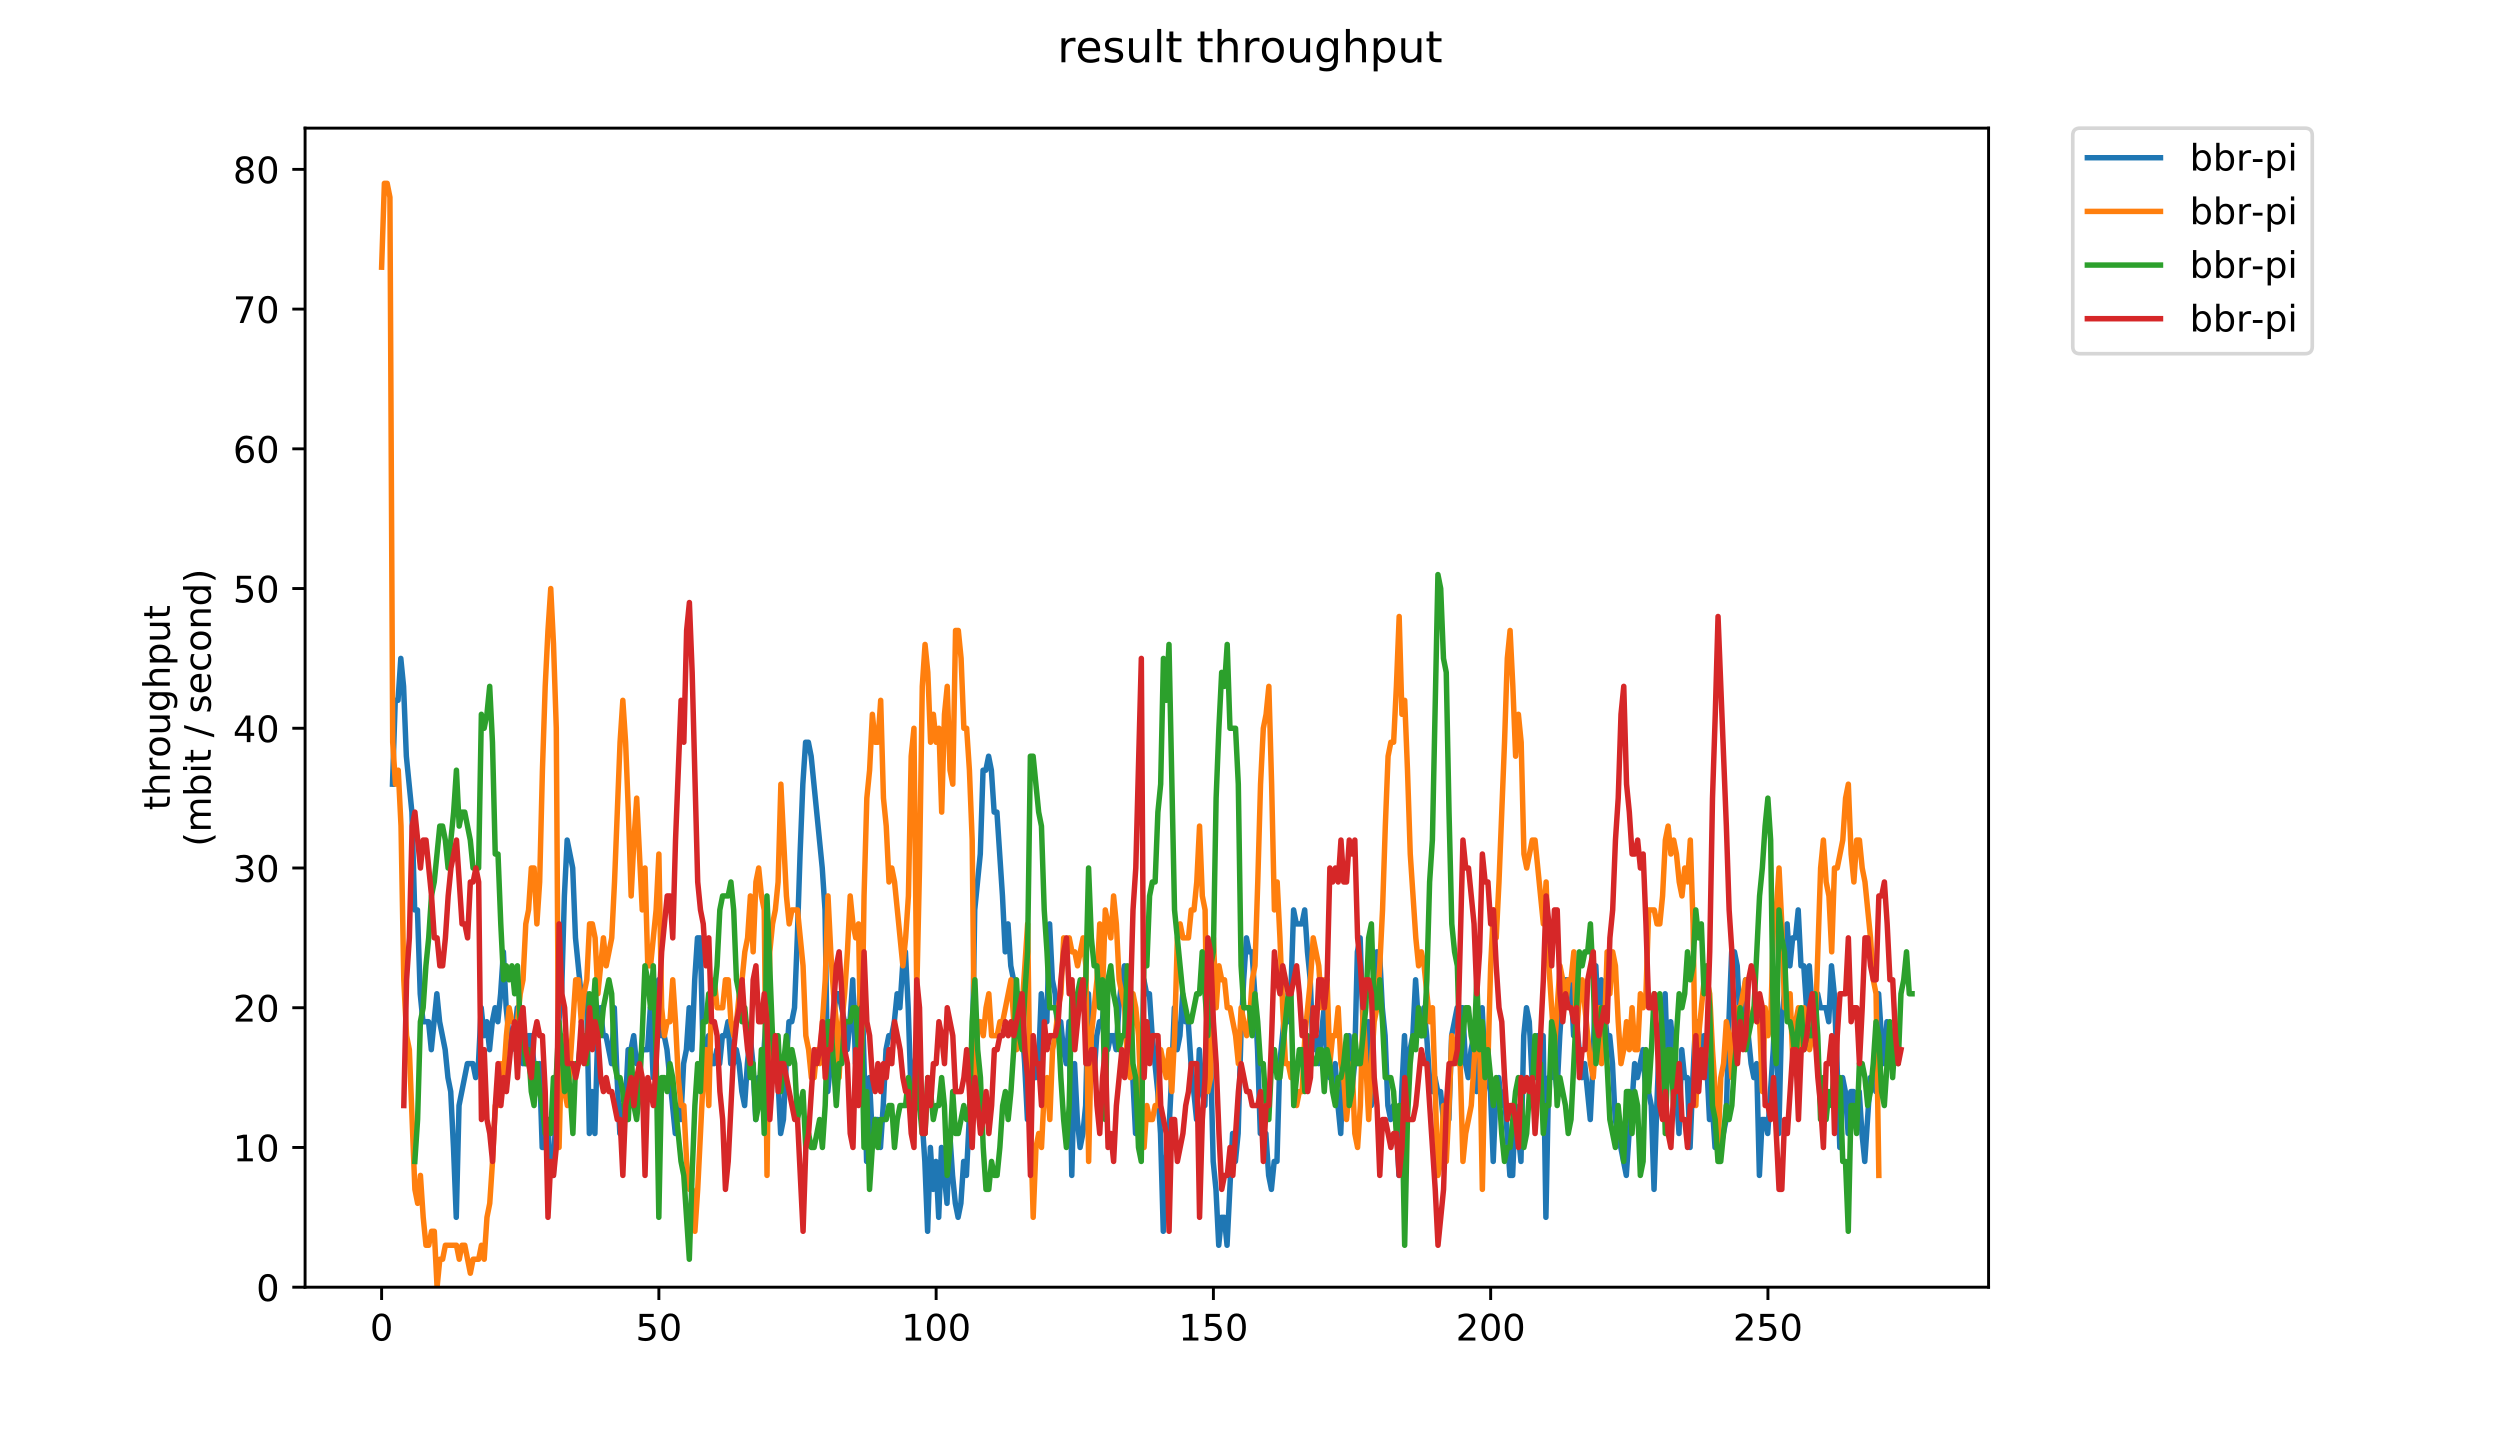 <?xml version="1.0" encoding="utf-8" standalone="no"?>
<!DOCTYPE svg PUBLIC "-//W3C//DTD SVG 1.1//EN"
  "http://www.w3.org/Graphics/SVG/1.1/DTD/svg11.dtd">
<!-- Created with matplotlib (https://matplotlib.org/) -->
<svg height="396pt" version="1.1" viewBox="0 0 684 396" width="684pt" xmlns="http://www.w3.org/2000/svg" xmlns:xlink="http://www.w3.org/1999/xlink">
 <defs>
  <style type="text/css">
*{stroke-linecap:butt;stroke-linejoin:round;}
  </style>
 </defs>
 <g id="figure_1">
  <g id="patch_1">
   <path d="M 0 396 
L 684 396 
L 684 0 
L 0 0 
z
" style="fill:#ffffff;"/>
  </g>
  <g id="axes_1">
   <g id="patch_2">
    <path d="M 83.472 352.174 
L 544.074 352.174 
L 544.074 35.062 
L 83.472 35.062 
z
" style="fill:#ffffff;"/>
   </g>
   <g id="matplotlib.axis_1">
    <g id="xtick_1">
     <g id="line2d_1">
      <defs>
       <path d="M 0 0 
L 0 3.5 
" id="mc84c7b1c2d" style="stroke:#000000;stroke-width:0.8;"/>
      </defs>
      <g>
       <use style="stroke:#000000;stroke-width:0.8;" x="104.409" xlink:href="#mc84c7b1c2d" y="352.174"/>
      </g>
     </g>
     <g id="text_1">
      <!-- 0 -->
      <defs>
       <path d="M 31.781 66.406 
Q 24.172 66.406 20.328 58.906 
Q 16.5 51.422 16.5 36.375 
Q 16.5 21.391 20.328 13.891 
Q 24.172 6.391 31.781 6.391 
Q 39.453 6.391 43.281 13.891 
Q 47.125 21.391 47.125 36.375 
Q 47.125 51.422 43.281 58.906 
Q 39.453 66.406 31.781 66.406 
z
M 31.781 74.219 
Q 44.047 74.219 50.516 64.516 
Q 56.984 54.828 56.984 36.375 
Q 56.984 17.969 50.516 8.266 
Q 44.047 -1.422 31.781 -1.422 
Q 19.531 -1.422 13.062 8.266 
Q 6.594 17.969 6.594 36.375 
Q 6.594 54.828 13.062 64.516 
Q 19.531 74.219 31.781 74.219 
z
" id="DejaVuSans-48"/>
      </defs>
      <g transform="translate(101.228 366.773)scale(0.1 -0.1)">
       <use xlink:href="#DejaVuSans-48"/>
      </g>
     </g>
    </g>
    <g id="xtick_2">
     <g id="line2d_2">
      <g>
       <use style="stroke:#000000;stroke-width:0.8;" x="180.268" xlink:href="#mc84c7b1c2d" y="352.174"/>
      </g>
     </g>
     <g id="text_2">
      <!-- 50 -->
      <defs>
       <path d="M 10.797 72.906 
L 49.516 72.906 
L 49.516 64.594 
L 19.828 64.594 
L 19.828 46.734 
Q 21.969 47.469 24.109 47.828 
Q 26.266 48.188 28.422 48.188 
Q 40.625 48.188 47.75 41.5 
Q 54.891 34.812 54.891 23.391 
Q 54.891 11.625 47.562 5.094 
Q 40.234 -1.422 26.906 -1.422 
Q 22.312 -1.422 17.547 -0.641 
Q 12.797 0.141 7.719 1.703 
L 7.719 11.625 
Q 12.109 9.234 16.797 8.062 
Q 21.484 6.891 26.703 6.891 
Q 35.156 6.891 40.078 11.328 
Q 45.016 15.766 45.016 23.391 
Q 45.016 31 40.078 35.438 
Q 35.156 39.891 26.703 39.891 
Q 22.75 39.891 18.812 39.016 
Q 14.891 38.141 10.797 36.281 
z
" id="DejaVuSans-53"/>
      </defs>
      <g transform="translate(173.906 366.773)scale(0.1 -0.1)">
       <use xlink:href="#DejaVuSans-53"/>
       <use x="63.623" xlink:href="#DejaVuSans-48"/>
      </g>
     </g>
    </g>
    <g id="xtick_3">
     <g id="line2d_3">
      <g>
       <use style="stroke:#000000;stroke-width:0.8;" x="256.128" xlink:href="#mc84c7b1c2d" y="352.174"/>
      </g>
     </g>
     <g id="text_3">
      <!-- 100 -->
      <defs>
       <path d="M 12.406 8.297 
L 28.516 8.297 
L 28.516 63.922 
L 10.984 60.406 
L 10.984 69.391 
L 28.422 72.906 
L 38.281 72.906 
L 38.281 8.297 
L 54.391 8.297 
L 54.391 0 
L 12.406 0 
z
" id="DejaVuSans-49"/>
      </defs>
      <g transform="translate(246.584 366.773)scale(0.1 -0.1)">
       <use xlink:href="#DejaVuSans-49"/>
       <use x="63.623" xlink:href="#DejaVuSans-48"/>
       <use x="127.246" xlink:href="#DejaVuSans-48"/>
      </g>
     </g>
    </g>
    <g id="xtick_4">
     <g id="line2d_4">
      <g>
       <use style="stroke:#000000;stroke-width:0.8;" x="331.987" xlink:href="#mc84c7b1c2d" y="352.174"/>
      </g>
     </g>
     <g id="text_4">
      <!-- 150 -->
      <g transform="translate(322.443 366.773)scale(0.1 -0.1)">
       <use xlink:href="#DejaVuSans-49"/>
       <use x="63.623" xlink:href="#DejaVuSans-53"/>
       <use x="127.246" xlink:href="#DejaVuSans-48"/>
      </g>
     </g>
    </g>
    <g id="xtick_5">
     <g id="line2d_5">
      <g>
       <use style="stroke:#000000;stroke-width:0.8;" x="407.846" xlink:href="#mc84c7b1c2d" y="352.174"/>
      </g>
     </g>
     <g id="text_5">
      <!-- 200 -->
      <defs>
       <path d="M 19.188 8.297 
L 53.609 8.297 
L 53.609 0 
L 7.328 0 
L 7.328 8.297 
Q 12.938 14.109 22.625 23.891 
Q 32.328 33.688 34.812 36.531 
Q 39.547 41.844 41.422 45.531 
Q 43.312 49.219 43.312 52.781 
Q 43.312 58.594 39.234 62.25 
Q 35.156 65.922 28.609 65.922 
Q 23.969 65.922 18.812 64.312 
Q 13.672 62.703 7.812 59.422 
L 7.812 69.391 
Q 13.766 71.781 18.938 73 
Q 24.125 74.219 28.422 74.219 
Q 39.75 74.219 46.484 68.547 
Q 53.219 62.891 53.219 53.422 
Q 53.219 48.922 51.531 44.891 
Q 49.859 40.875 45.406 35.406 
Q 44.188 33.984 37.641 27.219 
Q 31.109 20.453 19.188 8.297 
z
" id="DejaVuSans-50"/>
      </defs>
      <g transform="translate(398.303 366.773)scale(0.1 -0.1)">
       <use xlink:href="#DejaVuSans-50"/>
       <use x="63.623" xlink:href="#DejaVuSans-48"/>
       <use x="127.246" xlink:href="#DejaVuSans-48"/>
      </g>
     </g>
    </g>
    <g id="xtick_6">
     <g id="line2d_6">
      <g>
       <use style="stroke:#000000;stroke-width:0.8;" x="483.706" xlink:href="#mc84c7b1c2d" y="352.174"/>
      </g>
     </g>
     <g id="text_6">
      <!-- 250 -->
      <g transform="translate(474.162 366.773)scale(0.1 -0.1)">
       <use xlink:href="#DejaVuSans-50"/>
       <use x="63.623" xlink:href="#DejaVuSans-53"/>
       <use x="127.246" xlink:href="#DejaVuSans-48"/>
      </g>
     </g>
    </g>
   </g>
   <g id="matplotlib.axis_2">
    <g id="ytick_1">
     <g id="line2d_7">
      <defs>
       <path d="M 0 0 
L -3.5 0 
" id="m38dbc94771" style="stroke:#000000;stroke-width:0.8;"/>
      </defs>
      <g>
       <use style="stroke:#000000;stroke-width:0.8;" x="83.472" xlink:href="#m38dbc94771" y="352.174"/>
      </g>
     </g>
     <g id="text_7">
      <!-- 0 -->
      <g transform="translate(70.11 355.973)scale(0.1 -0.1)">
       <use xlink:href="#DejaVuSans-48"/>
      </g>
     </g>
    </g>
    <g id="ytick_2">
     <g id="line2d_8">
      <g>
       <use style="stroke:#000000;stroke-width:0.8;" x="83.472" xlink:href="#m38dbc94771" y="313.945"/>
      </g>
     </g>
     <g id="text_8">
      <!-- 10 -->
      <g transform="translate(63.747 317.744)scale(0.1 -0.1)">
       <use xlink:href="#DejaVuSans-49"/>
       <use x="63.623" xlink:href="#DejaVuSans-48"/>
      </g>
     </g>
    </g>
    <g id="ytick_3">
     <g id="line2d_9">
      <g>
       <use style="stroke:#000000;stroke-width:0.8;" x="83.472" xlink:href="#m38dbc94771" y="275.716"/>
      </g>
     </g>
     <g id="text_9">
      <!-- 20 -->
      <g transform="translate(63.747 279.515)scale(0.1 -0.1)">
       <use xlink:href="#DejaVuSans-50"/>
       <use x="63.623" xlink:href="#DejaVuSans-48"/>
      </g>
     </g>
    </g>
    <g id="ytick_4">
     <g id="line2d_10">
      <g>
       <use style="stroke:#000000;stroke-width:0.8;" x="83.472" xlink:href="#m38dbc94771" y="237.486"/>
      </g>
     </g>
     <g id="text_10">
      <!-- 30 -->
      <defs>
       <path d="M 40.578 39.312 
Q 47.656 37.797 51.625 33 
Q 55.609 28.219 55.609 21.188 
Q 55.609 10.406 48.188 4.484 
Q 40.766 -1.422 27.094 -1.422 
Q 22.516 -1.422 17.656 -0.516 
Q 12.797 0.391 7.625 2.203 
L 7.625 11.719 
Q 11.719 9.328 16.594 8.109 
Q 21.484 6.891 26.812 6.891 
Q 36.078 6.891 40.938 10.547 
Q 45.797 14.203 45.797 21.188 
Q 45.797 27.641 41.281 31.266 
Q 36.766 34.906 28.719 34.906 
L 20.219 34.906 
L 20.219 43.016 
L 29.109 43.016 
Q 36.375 43.016 40.234 45.922 
Q 44.094 48.828 44.094 54.297 
Q 44.094 59.906 40.109 62.906 
Q 36.141 65.922 28.719 65.922 
Q 24.656 65.922 20.016 65.031 
Q 15.375 64.156 9.812 62.312 
L 9.812 71.094 
Q 15.438 72.656 20.344 73.438 
Q 25.25 74.219 29.594 74.219 
Q 40.828 74.219 47.359 69.109 
Q 53.906 64.016 53.906 55.328 
Q 53.906 49.266 50.438 45.094 
Q 46.969 40.922 40.578 39.312 
z
" id="DejaVuSans-51"/>
      </defs>
      <g transform="translate(63.747 241.286)scale(0.1 -0.1)">
       <use xlink:href="#DejaVuSans-51"/>
       <use x="63.623" xlink:href="#DejaVuSans-48"/>
      </g>
     </g>
    </g>
    <g id="ytick_5">
     <g id="line2d_11">
      <g>
       <use style="stroke:#000000;stroke-width:0.8;" x="83.472" xlink:href="#m38dbc94771" y="199.257"/>
      </g>
     </g>
     <g id="text_11">
      <!-- 40 -->
      <defs>
       <path d="M 37.797 64.312 
L 12.891 25.391 
L 37.797 25.391 
z
M 35.203 72.906 
L 47.609 72.906 
L 47.609 25.391 
L 58.016 25.391 
L 58.016 17.188 
L 47.609 17.188 
L 47.609 0 
L 37.797 0 
L 37.797 17.188 
L 4.891 17.188 
L 4.891 26.703 
z
" id="DejaVuSans-52"/>
      </defs>
      <g transform="translate(63.747 203.056)scale(0.1 -0.1)">
       <use xlink:href="#DejaVuSans-52"/>
       <use x="63.623" xlink:href="#DejaVuSans-48"/>
      </g>
     </g>
    </g>
    <g id="ytick_6">
     <g id="line2d_12">
      <g>
       <use style="stroke:#000000;stroke-width:0.8;" x="83.472" xlink:href="#m38dbc94771" y="161.028"/>
      </g>
     </g>
     <g id="text_12">
      <!-- 50 -->
      <g transform="translate(63.747 164.827)scale(0.1 -0.1)">
       <use xlink:href="#DejaVuSans-53"/>
       <use x="63.623" xlink:href="#DejaVuSans-48"/>
      </g>
     </g>
    </g>
    <g id="ytick_7">
     <g id="line2d_13">
      <g>
       <use style="stroke:#000000;stroke-width:0.8;" x="83.472" xlink:href="#m38dbc94771" y="122.799"/>
      </g>
     </g>
     <g id="text_13">
      <!-- 60 -->
      <defs>
       <path d="M 33.016 40.375 
Q 26.375 40.375 22.484 35.828 
Q 18.609 31.297 18.609 23.391 
Q 18.609 15.531 22.484 10.953 
Q 26.375 6.391 33.016 6.391 
Q 39.656 6.391 43.531 10.953 
Q 47.406 15.531 47.406 23.391 
Q 47.406 31.297 43.531 35.828 
Q 39.656 40.375 33.016 40.375 
z
M 52.594 71.297 
L 52.594 62.312 
Q 48.875 64.062 45.094 64.984 
Q 41.312 65.922 37.594 65.922 
Q 27.828 65.922 22.672 59.328 
Q 17.531 52.734 16.797 39.406 
Q 19.672 43.656 24.016 45.922 
Q 28.375 48.188 33.594 48.188 
Q 44.578 48.188 50.953 41.516 
Q 57.328 34.859 57.328 23.391 
Q 57.328 12.156 50.688 5.359 
Q 44.047 -1.422 33.016 -1.422 
Q 20.359 -1.422 13.672 8.266 
Q 6.984 17.969 6.984 36.375 
Q 6.984 53.656 15.188 63.938 
Q 23.391 74.219 37.203 74.219 
Q 40.922 74.219 44.703 73.484 
Q 48.484 72.75 52.594 71.297 
z
" id="DejaVuSans-54"/>
      </defs>
      <g transform="translate(63.747 126.598)scale(0.1 -0.1)">
       <use xlink:href="#DejaVuSans-54"/>
       <use x="63.623" xlink:href="#DejaVuSans-48"/>
      </g>
     </g>
    </g>
    <g id="ytick_8">
     <g id="line2d_14">
      <g>
       <use style="stroke:#000000;stroke-width:0.8;" x="83.472" xlink:href="#m38dbc94771" y="84.569"/>
      </g>
     </g>
     <g id="text_14">
      <!-- 70 -->
      <defs>
       <path d="M 8.203 72.906 
L 55.078 72.906 
L 55.078 68.703 
L 28.609 0 
L 18.312 0 
L 43.219 64.594 
L 8.203 64.594 
z
" id="DejaVuSans-55"/>
      </defs>
      <g transform="translate(63.747 88.369)scale(0.1 -0.1)">
       <use xlink:href="#DejaVuSans-55"/>
       <use x="63.623" xlink:href="#DejaVuSans-48"/>
      </g>
     </g>
    </g>
    <g id="ytick_9">
     <g id="line2d_15">
      <g>
       <use style="stroke:#000000;stroke-width:0.8;" x="83.472" xlink:href="#m38dbc94771" y="46.34"/>
      </g>
     </g>
     <g id="text_15">
      <!-- 80 -->
      <defs>
       <path d="M 31.781 34.625 
Q 24.75 34.625 20.719 30.859 
Q 16.703 27.094 16.703 20.516 
Q 16.703 13.922 20.719 10.156 
Q 24.75 6.391 31.781 6.391 
Q 38.812 6.391 42.859 10.172 
Q 46.922 13.969 46.922 20.516 
Q 46.922 27.094 42.891 30.859 
Q 38.875 34.625 31.781 34.625 
z
M 21.922 38.812 
Q 15.578 40.375 12.031 44.719 
Q 8.5 49.078 8.5 55.328 
Q 8.5 64.062 14.719 69.141 
Q 20.953 74.219 31.781 74.219 
Q 42.672 74.219 48.875 69.141 
Q 55.078 64.062 55.078 55.328 
Q 55.078 49.078 51.531 44.719 
Q 48 40.375 41.703 38.812 
Q 48.828 37.156 52.797 32.312 
Q 56.781 27.484 56.781 20.516 
Q 56.781 9.906 50.312 4.234 
Q 43.844 -1.422 31.781 -1.422 
Q 19.734 -1.422 13.25 4.234 
Q 6.781 9.906 6.781 20.516 
Q 6.781 27.484 10.781 32.312 
Q 14.797 37.156 21.922 38.812 
z
M 18.312 54.391 
Q 18.312 48.734 21.844 45.562 
Q 25.391 42.391 31.781 42.391 
Q 38.141 42.391 41.719 45.562 
Q 45.312 48.734 45.312 54.391 
Q 45.312 60.062 41.719 63.234 
Q 38.141 66.406 31.781 66.406 
Q 25.391 66.406 21.844 63.234 
Q 18.312 60.062 18.312 54.391 
z
" id="DejaVuSans-56"/>
      </defs>
      <g transform="translate(63.747 50.139)scale(0.1 -0.1)">
       <use xlink:href="#DejaVuSans-56"/>
       <use x="63.623" xlink:href="#DejaVuSans-48"/>
      </g>
     </g>
    </g>
    <g id="text_16">
     <!-- throughput -->
     <defs>
      <path d="M 18.312 70.219 
L 18.312 54.688 
L 36.812 54.688 
L 36.812 47.703 
L 18.312 47.703 
L 18.312 18.016 
Q 18.312 11.328 20.141 9.422 
Q 21.969 7.516 27.594 7.516 
L 36.812 7.516 
L 36.812 0 
L 27.594 0 
Q 17.188 0 13.234 3.875 
Q 9.281 7.766 9.281 18.016 
L 9.281 47.703 
L 2.688 47.703 
L 2.688 54.688 
L 9.281 54.688 
L 9.281 70.219 
z
" id="DejaVuSans-116"/>
      <path d="M 54.891 33.016 
L 54.891 0 
L 45.906 0 
L 45.906 32.719 
Q 45.906 40.484 42.875 44.328 
Q 39.844 48.188 33.797 48.188 
Q 26.516 48.188 22.312 43.547 
Q 18.109 38.922 18.109 30.906 
L 18.109 0 
L 9.078 0 
L 9.078 75.984 
L 18.109 75.984 
L 18.109 46.188 
Q 21.344 51.125 25.703 53.562 
Q 30.078 56 35.797 56 
Q 45.219 56 50.047 50.172 
Q 54.891 44.344 54.891 33.016 
z
" id="DejaVuSans-104"/>
      <path d="M 41.109 46.297 
Q 39.594 47.172 37.812 47.578 
Q 36.031 48 33.891 48 
Q 26.266 48 22.188 43.047 
Q 18.109 38.094 18.109 28.812 
L 18.109 0 
L 9.078 0 
L 9.078 54.688 
L 18.109 54.688 
L 18.109 46.188 
Q 20.953 51.172 25.484 53.578 
Q 30.031 56 36.531 56 
Q 37.453 56 38.578 55.875 
Q 39.703 55.766 41.062 55.516 
z
" id="DejaVuSans-114"/>
      <path d="M 30.609 48.391 
Q 23.391 48.391 19.188 42.75 
Q 14.984 37.109 14.984 27.297 
Q 14.984 17.484 19.156 11.844 
Q 23.344 6.203 30.609 6.203 
Q 37.797 6.203 41.984 11.859 
Q 46.188 17.531 46.188 27.297 
Q 46.188 37.016 41.984 42.703 
Q 37.797 48.391 30.609 48.391 
z
M 30.609 56 
Q 42.328 56 49.016 48.375 
Q 55.719 40.766 55.719 27.297 
Q 55.719 13.875 49.016 6.219 
Q 42.328 -1.422 30.609 -1.422 
Q 18.844 -1.422 12.172 6.219 
Q 5.516 13.875 5.516 27.297 
Q 5.516 40.766 12.172 48.375 
Q 18.844 56 30.609 56 
z
" id="DejaVuSans-111"/>
      <path d="M 8.5 21.578 
L 8.5 54.688 
L 17.484 54.688 
L 17.484 21.922 
Q 17.484 14.156 20.5 10.266 
Q 23.531 6.391 29.594 6.391 
Q 36.859 6.391 41.078 11.031 
Q 45.312 15.672 45.312 23.688 
L 45.312 54.688 
L 54.297 54.688 
L 54.297 0 
L 45.312 0 
L 45.312 8.406 
Q 42.047 3.422 37.719 1 
Q 33.406 -1.422 27.688 -1.422 
Q 18.266 -1.422 13.375 4.438 
Q 8.5 10.297 8.5 21.578 
z
M 31.109 56 
z
" id="DejaVuSans-117"/>
      <path d="M 45.406 27.984 
Q 45.406 37.75 41.375 43.109 
Q 37.359 48.484 30.078 48.484 
Q 22.859 48.484 18.828 43.109 
Q 14.797 37.75 14.797 27.984 
Q 14.797 18.266 18.828 12.891 
Q 22.859 7.516 30.078 7.516 
Q 37.359 7.516 41.375 12.891 
Q 45.406 18.266 45.406 27.984 
z
M 54.391 6.781 
Q 54.391 -7.172 48.188 -13.984 
Q 42 -20.797 29.203 -20.797 
Q 24.469 -20.797 20.266 -20.094 
Q 16.062 -19.391 12.109 -17.922 
L 12.109 -9.188 
Q 16.062 -11.328 19.922 -12.344 
Q 23.781 -13.375 27.781 -13.375 
Q 36.625 -13.375 41.016 -8.766 
Q 45.406 -4.156 45.406 5.172 
L 45.406 9.625 
Q 42.625 4.781 38.281 2.391 
Q 33.938 0 27.875 0 
Q 17.828 0 11.672 7.656 
Q 5.516 15.328 5.516 27.984 
Q 5.516 40.672 11.672 48.328 
Q 17.828 56 27.875 56 
Q 33.938 56 38.281 53.609 
Q 42.625 51.219 45.406 46.391 
L 45.406 54.688 
L 54.391 54.688 
z
" id="DejaVuSans-103"/>
      <path d="M 18.109 8.203 
L 18.109 -20.797 
L 9.078 -20.797 
L 9.078 54.688 
L 18.109 54.688 
L 18.109 46.391 
Q 20.953 51.266 25.266 53.625 
Q 29.594 56 35.594 56 
Q 45.562 56 51.781 48.094 
Q 58.016 40.188 58.016 27.297 
Q 58.016 14.406 51.781 6.484 
Q 45.562 -1.422 35.594 -1.422 
Q 29.594 -1.422 25.266 0.953 
Q 20.953 3.328 18.109 8.203 
z
M 48.688 27.297 
Q 48.688 37.203 44.609 42.844 
Q 40.531 48.484 33.406 48.484 
Q 26.266 48.484 22.188 42.844 
Q 18.109 37.203 18.109 27.297 
Q 18.109 17.391 22.188 11.75 
Q 26.266 6.109 33.406 6.109 
Q 40.531 6.109 44.609 11.75 
Q 48.688 17.391 48.688 27.297 
z
" id="DejaVuSans-112"/>
     </defs>
     <g transform="translate(46.47 221.675)rotate(-90)scale(0.1 -0.1)">
      <use xlink:href="#DejaVuSans-116"/>
      <use x="39.209" xlink:href="#DejaVuSans-104"/>
      <use x="102.588" xlink:href="#DejaVuSans-114"/>
      <use x="143.67" xlink:href="#DejaVuSans-111"/>
      <use x="204.852" xlink:href="#DejaVuSans-117"/>
      <use x="268.23" xlink:href="#DejaVuSans-103"/>
      <use x="331.707" xlink:href="#DejaVuSans-104"/>
      <use x="395.086" xlink:href="#DejaVuSans-112"/>
      <use x="458.562" xlink:href="#DejaVuSans-117"/>
      <use x="521.941" xlink:href="#DejaVuSans-116"/>
     </g>
     <!-- (mbit / second) -->
     <defs>
      <path d="M 31 75.875 
Q 24.469 64.656 21.281 53.656 
Q 18.109 42.672 18.109 31.391 
Q 18.109 20.125 21.312 9.062 
Q 24.516 -2 31 -13.188 
L 23.188 -13.188 
Q 15.875 -1.703 12.234 9.375 
Q 8.594 20.453 8.594 31.391 
Q 8.594 42.281 12.203 53.312 
Q 15.828 64.359 23.188 75.875 
z
" id="DejaVuSans-40"/>
      <path d="M 52 44.188 
Q 55.375 50.25 60.062 53.125 
Q 64.75 56 71.094 56 
Q 79.641 56 84.281 50.016 
Q 88.922 44.047 88.922 33.016 
L 88.922 0 
L 79.891 0 
L 79.891 32.719 
Q 79.891 40.578 77.094 44.375 
Q 74.312 48.188 68.609 48.188 
Q 61.625 48.188 57.562 43.547 
Q 53.516 38.922 53.516 30.906 
L 53.516 0 
L 44.484 0 
L 44.484 32.719 
Q 44.484 40.625 41.703 44.406 
Q 38.922 48.188 33.109 48.188 
Q 26.219 48.188 22.156 43.531 
Q 18.109 38.875 18.109 30.906 
L 18.109 0 
L 9.078 0 
L 9.078 54.688 
L 18.109 54.688 
L 18.109 46.188 
Q 21.188 51.219 25.484 53.609 
Q 29.781 56 35.688 56 
Q 41.656 56 45.828 52.969 
Q 50 49.953 52 44.188 
z
" id="DejaVuSans-109"/>
      <path d="M 48.688 27.297 
Q 48.688 37.203 44.609 42.844 
Q 40.531 48.484 33.406 48.484 
Q 26.266 48.484 22.188 42.844 
Q 18.109 37.203 18.109 27.297 
Q 18.109 17.391 22.188 11.75 
Q 26.266 6.109 33.406 6.109 
Q 40.531 6.109 44.609 11.75 
Q 48.688 17.391 48.688 27.297 
z
M 18.109 46.391 
Q 20.953 51.266 25.266 53.625 
Q 29.594 56 35.594 56 
Q 45.562 56 51.781 48.094 
Q 58.016 40.188 58.016 27.297 
Q 58.016 14.406 51.781 6.484 
Q 45.562 -1.422 35.594 -1.422 
Q 29.594 -1.422 25.266 0.953 
Q 20.953 3.328 18.109 8.203 
L 18.109 0 
L 9.078 0 
L 9.078 75.984 
L 18.109 75.984 
z
" id="DejaVuSans-98"/>
      <path d="M 9.422 54.688 
L 18.406 54.688 
L 18.406 0 
L 9.422 0 
z
M 9.422 75.984 
L 18.406 75.984 
L 18.406 64.594 
L 9.422 64.594 
z
" id="DejaVuSans-105"/>
      <path id="DejaVuSans-32"/>
      <path d="M 25.391 72.906 
L 33.688 72.906 
L 8.297 -9.281 
L 0 -9.281 
z
" id="DejaVuSans-47"/>
      <path d="M 44.281 53.078 
L 44.281 44.578 
Q 40.484 46.531 36.375 47.5 
Q 32.281 48.484 27.875 48.484 
Q 21.188 48.484 17.844 46.438 
Q 14.5 44.391 14.5 40.281 
Q 14.5 37.156 16.891 35.375 
Q 19.281 33.594 26.516 31.984 
L 29.594 31.297 
Q 39.156 29.25 43.188 25.516 
Q 47.219 21.781 47.219 15.094 
Q 47.219 7.469 41.188 3.016 
Q 35.156 -1.422 24.609 -1.422 
Q 20.219 -1.422 15.453 -0.562 
Q 10.688 0.297 5.422 2 
L 5.422 11.281 
Q 10.406 8.688 15.234 7.391 
Q 20.062 6.109 24.812 6.109 
Q 31.156 6.109 34.562 8.281 
Q 37.984 10.453 37.984 14.406 
Q 37.984 18.062 35.516 20.016 
Q 33.062 21.969 24.703 23.781 
L 21.578 24.516 
Q 13.234 26.266 9.516 29.906 
Q 5.812 33.547 5.812 39.891 
Q 5.812 47.609 11.281 51.797 
Q 16.75 56 26.812 56 
Q 31.781 56 36.172 55.266 
Q 40.578 54.547 44.281 53.078 
z
" id="DejaVuSans-115"/>
      <path d="M 56.203 29.594 
L 56.203 25.203 
L 14.891 25.203 
Q 15.484 15.922 20.484 11.062 
Q 25.484 6.203 34.422 6.203 
Q 39.594 6.203 44.453 7.469 
Q 49.312 8.734 54.109 11.281 
L 54.109 2.781 
Q 49.266 0.734 44.188 -0.344 
Q 39.109 -1.422 33.891 -1.422 
Q 20.797 -1.422 13.156 6.188 
Q 5.516 13.812 5.516 26.812 
Q 5.516 40.234 12.766 48.109 
Q 20.016 56 32.328 56 
Q 43.359 56 49.781 48.891 
Q 56.203 41.797 56.203 29.594 
z
M 47.219 32.234 
Q 47.125 39.594 43.094 43.984 
Q 39.062 48.391 32.422 48.391 
Q 24.906 48.391 20.391 44.141 
Q 15.875 39.891 15.188 32.172 
z
" id="DejaVuSans-101"/>
      <path d="M 48.781 52.594 
L 48.781 44.188 
Q 44.969 46.297 41.141 47.344 
Q 37.312 48.391 33.406 48.391 
Q 24.656 48.391 19.812 42.844 
Q 14.984 37.312 14.984 27.297 
Q 14.984 17.281 19.812 11.734 
Q 24.656 6.203 33.406 6.203 
Q 37.312 6.203 41.141 7.25 
Q 44.969 8.297 48.781 10.406 
L 48.781 2.094 
Q 45.016 0.344 40.984 -0.531 
Q 36.969 -1.422 32.422 -1.422 
Q 20.062 -1.422 12.781 6.344 
Q 5.516 14.109 5.516 27.297 
Q 5.516 40.672 12.859 48.328 
Q 20.219 56 33.016 56 
Q 37.156 56 41.109 55.141 
Q 45.062 54.297 48.781 52.594 
z
" id="DejaVuSans-99"/>
      <path d="M 54.891 33.016 
L 54.891 0 
L 45.906 0 
L 45.906 32.719 
Q 45.906 40.484 42.875 44.328 
Q 39.844 48.188 33.797 48.188 
Q 26.516 48.188 22.312 43.547 
Q 18.109 38.922 18.109 30.906 
L 18.109 0 
L 9.078 0 
L 9.078 54.688 
L 18.109 54.688 
L 18.109 46.188 
Q 21.344 51.125 25.703 53.562 
Q 30.078 56 35.797 56 
Q 45.219 56 50.047 50.172 
Q 54.891 44.344 54.891 33.016 
z
" id="DejaVuSans-110"/>
      <path d="M 45.406 46.391 
L 45.406 75.984 
L 54.391 75.984 
L 54.391 0 
L 45.406 0 
L 45.406 8.203 
Q 42.578 3.328 38.25 0.953 
Q 33.938 -1.422 27.875 -1.422 
Q 17.969 -1.422 11.734 6.484 
Q 5.516 14.406 5.516 27.297 
Q 5.516 40.188 11.734 48.094 
Q 17.969 56 27.875 56 
Q 33.938 56 38.25 53.625 
Q 42.578 51.266 45.406 46.391 
z
M 14.797 27.297 
Q 14.797 17.391 18.875 11.75 
Q 22.953 6.109 30.078 6.109 
Q 37.203 6.109 41.297 11.75 
Q 45.406 17.391 45.406 27.297 
Q 45.406 37.203 41.297 42.844 
Q 37.203 48.484 30.078 48.484 
Q 22.953 48.484 18.875 42.844 
Q 14.797 37.203 14.797 27.297 
z
" id="DejaVuSans-100"/>
      <path d="M 8.016 75.875 
L 15.828 75.875 
Q 23.141 64.359 26.781 53.312 
Q 30.422 42.281 30.422 31.391 
Q 30.422 20.453 26.781 9.375 
Q 23.141 -1.703 15.828 -13.188 
L 8.016 -13.188 
Q 14.5 -2 17.703 9.062 
Q 20.906 20.125 20.906 31.391 
Q 20.906 42.672 17.703 53.656 
Q 14.5 64.656 8.016 75.875 
z
" id="DejaVuSans-41"/>
     </defs>
     <g transform="translate(57.668 231.609)rotate(-90)scale(0.1 -0.1)">
      <use xlink:href="#DejaVuSans-40"/>
      <use x="39.014" xlink:href="#DejaVuSans-109"/>
      <use x="136.426" xlink:href="#DejaVuSans-98"/>
      <use x="199.902" xlink:href="#DejaVuSans-105"/>
      <use x="227.686" xlink:href="#DejaVuSans-116"/>
      <use x="266.895" xlink:href="#DejaVuSans-32"/>
      <use x="298.682" xlink:href="#DejaVuSans-47"/>
      <use x="332.373" xlink:href="#DejaVuSans-32"/>
      <use x="364.16" xlink:href="#DejaVuSans-115"/>
      <use x="416.26" xlink:href="#DejaVuSans-101"/>
      <use x="477.783" xlink:href="#DejaVuSans-99"/>
      <use x="532.764" xlink:href="#DejaVuSans-111"/>
      <use x="593.945" xlink:href="#DejaVuSans-110"/>
      <use x="657.324" xlink:href="#DejaVuSans-100"/>
      <use x="720.801" xlink:href="#DejaVuSans-41"/>
     </g>
    </g>
   </g>
   <g id="line2d_16">
    <path clip-path="url(#p644a3d2013)" d="M 107.384 214.549 
L 108.143 191.611 
L 108.901 191.611 
L 109.66 180.143 
L 110.418 187.788 
L 111.177 206.903 
L 112.694 222.195 
L 113.453 248.955 
L 114.211 248.955 
L 114.97 271.893 
L 115.729 279.539 
L 117.246 279.539 
L 118.004 287.184 
L 119.521 271.893 
L 120.28 279.539 
L 121.797 287.184 
L 122.556 294.83 
L 123.314 298.653 
L 124.073 313.945 
L 124.832 333.06 
L 125.59 302.476 
L 127.866 291.007 
L 129.383 291.007 
L 130.142 294.83 
L 130.9 291.007 
L 131.659 275.716 
L 132.418 283.362 
L 133.176 279.539 
L 133.935 287.184 
L 134.693 279.539 
L 135.452 275.716 
L 136.211 279.539 
L 136.969 271.893 
L 137.728 260.424 
L 138.486 275.716 
L 139.245 283.362 
L 140.004 287.184 
L 140.762 283.362 
L 141.521 275.716 
L 142.279 279.539 
L 143.038 291.007 
L 143.796 291.007 
L 144.555 283.362 
L 145.314 283.362 
L 146.072 291.007 
L 146.831 294.83 
L 147.589 291.007 
L 148.348 313.945 
L 149.107 313.945 
L 149.865 306.299 
L 150.624 321.591 
L 151.382 321.591 
L 152.141 302.476 
L 152.9 279.539 
L 153.658 271.893 
L 154.417 245.132 
L 155.175 229.841 
L 156.693 237.486 
L 157.451 256.601 
L 158.968 271.893 
L 160.486 271.893 
L 161.244 310.122 
L 162.003 298.653 
L 162.761 310.122 
L 163.52 283.362 
L 164.279 275.716 
L 165.037 283.362 
L 165.796 283.362 
L 167.313 291.007 
L 168.072 275.716 
L 168.83 294.83 
L 169.589 310.122 
L 170.347 302.476 
L 171.106 302.476 
L 171.864 287.184 
L 172.623 287.184 
L 173.382 283.362 
L 174.14 291.007 
L 174.899 291.007 
L 175.657 287.184 
L 177.175 287.184 
L 177.933 275.716 
L 178.692 294.83 
L 179.45 291.007 
L 180.209 268.07 
L 180.968 283.362 
L 181.726 283.362 
L 182.485 287.184 
L 184.761 310.122 
L 185.519 302.476 
L 186.278 306.299 
L 187.036 291.007 
L 187.795 287.184 
L 188.554 275.716 
L 189.312 287.184 
L 190.071 268.07 
L 190.829 256.601 
L 191.588 256.601 
L 192.347 287.184 
L 193.105 287.184 
L 193.864 283.362 
L 194.622 291.007 
L 195.381 291.007 
L 196.139 287.184 
L 196.898 291.007 
L 197.657 283.362 
L 198.415 283.362 
L 199.174 279.539 
L 199.932 291.007 
L 200.691 291.007 
L 201.45 287.184 
L 202.208 291.007 
L 202.967 298.653 
L 203.725 302.476 
L 204.484 291.007 
L 205.243 283.362 
L 206.001 291.007 
L 206.76 306.299 
L 207.518 294.83 
L 208.277 302.476 
L 209.036 287.184 
L 209.794 275.716 
L 210.553 283.362 
L 211.311 287.184 
L 212.07 287.184 
L 212.829 294.83 
L 213.587 310.122 
L 214.346 306.299 
L 215.104 291.007 
L 215.863 279.539 
L 216.622 279.539 
L 217.38 275.716 
L 218.139 256.601 
L 218.897 233.663 
L 219.656 214.549 
L 220.414 203.08 
L 221.173 203.08 
L 221.932 206.903 
L 224.966 237.486 
L 225.725 248.955 
L 226.483 298.653 
L 227.242 291.007 
L 228 279.539 
L 228.759 271.893 
L 229.518 271.893 
L 231.035 279.539 
L 231.793 287.184 
L 232.552 279.539 
L 233.311 268.07 
L 234.069 291.007 
L 234.828 283.362 
L 235.586 260.424 
L 237.104 317.768 
L 237.862 294.83 
L 238.621 310.122 
L 239.379 306.299 
L 240.138 306.299 
L 240.897 313.945 
L 241.655 302.476 
L 242.414 287.184 
L 243.172 283.362 
L 243.931 283.362 
L 244.689 279.539 
L 245.448 271.893 
L 246.207 275.716 
L 246.965 264.247 
L 247.724 260.424 
L 248.482 275.716 
L 249.241 298.653 
L 250 294.83 
L 250.758 287.184 
L 251.517 294.83 
L 253.034 317.768 
L 253.793 336.882 
L 254.551 313.945 
L 255.31 325.414 
L 256.068 317.768 
L 256.827 333.06 
L 257.586 313.945 
L 259.103 329.237 
L 259.861 310.122 
L 260.62 321.591 
L 261.379 329.237 
L 262.137 333.06 
L 262.896 329.237 
L 263.654 317.768 
L 264.413 321.591 
L 265.172 306.299 
L 265.93 294.83 
L 266.689 248.955 
L 268.206 233.663 
L 268.964 210.726 
L 269.723 210.726 
L 270.482 206.903 
L 271.24 210.726 
L 271.999 222.195 
L 272.757 222.195 
L 274.275 245.132 
L 275.033 260.424 
L 275.792 252.778 
L 276.55 264.247 
L 277.309 268.07 
L 278.068 275.716 
L 278.826 271.893 
L 279.585 279.539 
L 280.343 291.007 
L 281.102 306.299 
L 281.861 283.362 
L 282.619 287.184 
L 283.378 294.83 
L 284.136 291.007 
L 284.895 271.893 
L 285.654 279.539 
L 286.412 279.539 
L 287.171 252.778 
L 287.929 268.07 
L 288.688 271.893 
L 289.447 283.362 
L 290.205 279.539 
L 290.964 287.184 
L 291.722 291.007 
L 292.481 279.539 
L 293.24 321.591 
L 293.998 291.007 
L 294.757 306.299 
L 295.515 313.945 
L 296.274 310.122 
L 297.032 302.476 
L 297.791 271.893 
L 298.55 287.184 
L 299.308 294.83 
L 300.067 283.362 
L 300.825 279.539 
L 301.584 279.539 
L 302.343 271.893 
L 303.101 287.184 
L 303.86 283.362 
L 304.618 283.362 
L 305.377 287.184 
L 306.136 275.716 
L 306.894 268.07 
L 307.653 264.247 
L 308.411 279.539 
L 309.17 271.893 
L 309.929 294.83 
L 310.687 310.122 
L 311.446 306.299 
L 312.204 313.945 
L 312.963 268.07 
L 313.722 271.893 
L 314.48 271.893 
L 315.239 283.362 
L 316.756 298.653 
L 317.515 310.122 
L 318.273 336.882 
L 319.032 317.768 
L 319.79 310.122 
L 320.549 294.83 
L 321.307 275.716 
L 322.066 287.184 
L 322.825 283.362 
L 323.583 271.893 
L 324.342 279.539 
L 325.1 279.539 
L 325.859 291.007 
L 327.376 306.299 
L 328.135 287.184 
L 328.893 298.653 
L 329.652 302.476 
L 330.411 279.539 
L 331.169 287.184 
L 331.928 317.768 
L 332.686 325.414 
L 333.445 340.705 
L 334.204 333.06 
L 334.962 333.06 
L 335.721 340.705 
L 337.238 310.122 
L 337.997 317.768 
L 338.755 310.122 
L 339.514 283.362 
L 340.272 268.07 
L 341.031 256.601 
L 341.79 260.424 
L 342.548 260.424 
L 343.307 271.893 
L 344.065 287.184 
L 344.824 310.122 
L 346.341 310.122 
L 347.1 321.591 
L 347.858 325.414 
L 348.617 317.768 
L 349.375 317.768 
L 350.134 291.007 
L 351.651 275.716 
L 352.41 279.539 
L 353.168 271.893 
L 353.927 248.955 
L 354.686 252.778 
L 356.203 252.778 
L 356.961 248.955 
L 357.72 260.424 
L 358.479 268.07 
L 359.237 287.184 
L 359.996 283.362 
L 360.754 291.007 
L 362.272 275.716 
L 363.03 291.007 
L 363.789 294.83 
L 364.547 294.83 
L 365.306 291.007 
L 366.065 302.476 
L 366.823 310.122 
L 367.582 291.007 
L 369.099 283.362 
L 369.857 298.653 
L 370.616 291.007 
L 371.375 260.424 
L 372.133 256.601 
L 372.892 279.539 
L 373.65 287.184 
L 374.409 279.539 
L 375.168 302.476 
L 375.926 268.07 
L 376.685 260.424 
L 377.443 260.424 
L 378.202 275.716 
L 378.961 283.362 
L 379.719 302.476 
L 380.478 306.299 
L 381.236 302.476 
L 381.995 306.299 
L 382.754 321.591 
L 383.512 298.653 
L 384.271 283.362 
L 385.029 302.476 
L 385.788 287.184 
L 386.547 283.362 
L 387.305 268.07 
L 388.064 279.539 
L 388.822 283.362 
L 389.581 275.716 
L 390.34 283.362 
L 391.098 294.83 
L 391.857 298.653 
L 392.615 294.83 
L 393.374 298.653 
L 394.132 298.653 
L 394.891 306.299 
L 396.408 306.299 
L 397.167 283.362 
L 398.684 275.716 
L 400.201 275.716 
L 400.96 291.007 
L 401.718 294.83 
L 402.477 287.184 
L 403.236 283.362 
L 403.994 298.653 
L 405.511 275.716 
L 406.27 291.007 
L 407.787 298.653 
L 408.546 317.768 
L 409.304 298.653 
L 410.063 294.83 
L 410.822 302.476 
L 411.58 298.653 
L 413.097 321.591 
L 413.856 321.591 
L 414.615 302.476 
L 416.132 317.768 
L 416.89 283.362 
L 417.649 275.716 
L 418.408 279.539 
L 419.166 294.83 
L 419.925 294.83 
L 420.683 283.362 
L 421.442 291.007 
L 422.2 283.362 
L 422.959 333.06 
L 423.718 294.83 
L 424.476 294.83 
L 425.235 291.007 
L 425.993 298.653 
L 426.752 283.362 
L 427.511 271.893 
L 428.269 268.07 
L 429.786 268.07 
L 430.545 283.362 
L 431.304 279.539 
L 432.821 294.83 
L 433.579 291.007 
L 435.097 306.299 
L 435.855 291.007 
L 436.614 264.247 
L 437.372 279.539 
L 438.131 268.07 
L 439.648 283.362 
L 440.407 283.362 
L 441.165 291.007 
L 441.924 306.299 
L 444.958 321.591 
L 445.717 310.122 
L 446.475 302.476 
L 447.234 291.007 
L 447.993 294.83 
L 449.51 287.184 
L 450.268 298.653 
L 451.027 298.653 
L 451.786 302.476 
L 452.544 325.414 
L 453.303 302.476 
L 454.061 283.362 
L 454.82 279.539 
L 455.579 271.893 
L 456.337 294.83 
L 457.096 279.539 
L 457.854 287.184 
L 459.372 310.122 
L 460.13 287.184 
L 460.889 294.83 
L 461.647 294.83 
L 462.406 313.945 
L 463.165 294.83 
L 463.923 279.539 
L 464.682 279.539 
L 465.44 294.83 
L 466.199 283.362 
L 466.958 291.007 
L 467.716 306.299 
L 468.475 302.476 
L 469.233 313.945 
L 470.75 313.945 
L 472.268 306.299 
L 473.026 279.539 
L 473.785 260.424 
L 474.543 260.424 
L 475.302 264.247 
L 476.061 279.539 
L 476.819 275.716 
L 477.578 268.07 
L 478.336 283.362 
L 479.095 291.007 
L 479.854 294.83 
L 480.612 291.007 
L 481.371 321.591 
L 482.129 306.299 
L 482.888 306.299 
L 483.647 310.122 
L 485.164 287.184 
L 485.922 268.07 
L 486.681 310.122 
L 487.44 279.539 
L 488.198 271.893 
L 488.957 252.778 
L 489.715 264.247 
L 490.474 256.601 
L 491.233 256.601 
L 491.991 248.955 
L 492.75 264.247 
L 493.508 264.247 
L 494.267 275.716 
L 495.025 264.247 
L 495.784 275.716 
L 496.543 279.539 
L 497.301 271.893 
L 498.06 275.716 
L 499.577 275.716 
L 500.336 279.539 
L 501.094 264.247 
L 501.853 271.893 
L 502.611 291.007 
L 503.37 313.945 
L 504.129 294.83 
L 504.887 298.653 
L 505.646 310.122 
L 506.404 298.653 
L 507.163 298.653 
L 507.922 306.299 
L 508.68 298.653 
L 509.439 310.122 
L 510.197 317.768 
L 511.715 294.83 
L 512.473 294.83 
L 513.232 298.653 
L 513.99 271.893 
L 514.749 283.362 
L 515.508 291.007 
L 516.266 279.539 
L 517.025 287.184 
L 517.025 287.184 
" style="fill:none;stroke:#1f77b4;stroke-linecap:square;stroke-width:1.5;"/>
   </g>
   <g id="line2d_17">
    <path clip-path="url(#p644a3d2013)" d="M 104.409 73.101 
L 105.167 50.163 
L 105.926 50.163 
L 106.685 53.986 
L 107.443 203.08 
L 108.202 214.549 
L 108.96 210.726 
L 109.719 226.018 
L 110.478 268.07 
L 111.236 283.362 
L 111.995 287.184 
L 113.512 325.414 
L 114.27 329.237 
L 115.029 321.591 
L 115.788 333.06 
L 116.546 340.705 
L 117.305 340.705 
L 118.063 336.882 
L 118.822 336.882 
L 119.581 352.174 
L 120.339 344.528 
L 121.098 344.528 
L 121.856 340.705 
L 124.891 340.705 
L 125.649 344.528 
L 126.408 340.705 
L 127.167 340.705 
L 128.684 348.351 
L 129.442 344.528 
L 130.96 344.528 
L 131.718 340.705 
L 132.477 344.528 
L 133.235 333.06 
L 133.994 329.237 
L 134.753 317.768 
L 135.511 302.476 
L 136.27 302.476 
L 137.028 291.007 
L 137.787 294.83 
L 138.546 283.362 
L 139.304 275.716 
L 140.063 279.539 
L 141.58 279.539 
L 142.338 271.893 
L 143.097 268.07 
L 143.856 252.778 
L 144.614 248.955 
L 145.373 237.486 
L 146.131 237.486 
L 146.89 252.778 
L 147.649 241.309 
L 148.407 210.726 
L 149.166 187.788 
L 149.924 172.497 
L 150.683 161.028 
L 151.442 176.32 
L 152.2 199.257 
L 152.959 313.945 
L 153.717 283.362 
L 154.476 298.653 
L 155.235 302.476 
L 157.51 268.07 
L 158.269 268.07 
L 159.028 279.539 
L 159.786 271.893 
L 160.545 268.07 
L 161.303 252.778 
L 162.062 252.778 
L 162.821 256.601 
L 163.579 271.893 
L 165.096 256.601 
L 165.855 264.247 
L 167.372 256.601 
L 168.131 241.309 
L 169.648 203.08 
L 170.406 191.611 
L 171.165 203.08 
L 171.924 222.195 
L 172.682 245.132 
L 173.441 229.841 
L 174.199 218.372 
L 175.717 248.955 
L 176.475 237.486 
L 177.234 264.247 
L 177.992 264.247 
L 179.51 248.955 
L 180.268 233.663 
L 181.027 275.716 
L 181.785 283.362 
L 182.544 279.539 
L 183.303 279.539 
L 184.061 268.07 
L 184.82 279.539 
L 185.578 294.83 
L 186.337 302.476 
L 187.096 302.476 
L 187.854 317.768 
L 188.613 325.414 
L 189.371 325.414 
L 190.13 336.882 
L 190.888 325.414 
L 192.406 294.83 
L 193.164 287.184 
L 193.923 302.476 
L 194.681 271.893 
L 195.44 268.07 
L 196.199 275.716 
L 197.716 275.716 
L 198.474 268.07 
L 199.233 268.07 
L 199.992 279.539 
L 200.75 283.362 
L 201.509 279.539 
L 202.267 271.893 
L 203.026 268.07 
L 203.785 260.424 
L 204.543 256.601 
L 205.302 245.132 
L 206.06 260.424 
L 206.819 241.309 
L 207.578 237.486 
L 208.336 245.132 
L 209.095 248.955 
L 209.853 321.591 
L 210.612 260.424 
L 211.371 252.778 
L 212.129 248.955 
L 212.888 241.309 
L 213.646 214.549 
L 215.163 245.132 
L 215.922 252.778 
L 216.681 248.955 
L 218.198 248.955 
L 219.715 264.247 
L 220.474 283.362 
L 221.232 287.184 
L 221.991 294.83 
L 222.749 294.83 
L 223.508 287.184 
L 224.267 291.007 
L 225.784 268.07 
L 226.542 245.132 
L 227.301 260.424 
L 228.06 271.893 
L 228.818 279.539 
L 229.577 294.83 
L 230.335 279.539 
L 231.094 271.893 
L 231.853 260.424 
L 232.611 245.132 
L 233.37 252.778 
L 234.128 256.601 
L 234.887 252.778 
L 235.646 294.83 
L 236.404 245.132 
L 237.163 218.372 
L 237.921 210.726 
L 238.68 195.434 
L 239.439 203.08 
L 240.197 203.08 
L 240.956 191.611 
L 241.714 218.372 
L 242.473 226.018 
L 243.231 241.309 
L 243.99 237.486 
L 244.749 241.309 
L 247.024 264.247 
L 247.783 256.601 
L 248.542 245.132 
L 249.3 206.903 
L 250.059 199.257 
L 250.817 271.893 
L 251.576 237.486 
L 252.335 187.788 
L 253.093 176.32 
L 253.852 183.965 
L 254.61 203.08 
L 255.369 195.434 
L 256.128 203.08 
L 256.886 199.257 
L 257.645 222.195 
L 258.403 195.434 
L 259.162 187.788 
L 259.921 210.726 
L 260.679 214.549 
L 261.438 172.497 
L 262.196 172.497 
L 262.955 180.143 
L 263.714 199.257 
L 264.472 199.257 
L 265.231 210.726 
L 265.989 229.841 
L 266.748 302.476 
L 267.506 279.539 
L 268.265 279.539 
L 269.024 283.362 
L 269.782 275.716 
L 270.541 271.893 
L 271.299 283.362 
L 272.817 283.362 
L 273.575 279.539 
L 274.334 279.539 
L 276.61 268.07 
L 277.368 279.539 
L 278.127 287.184 
L 278.885 279.539 
L 279.644 275.716 
L 281.161 252.778 
L 281.92 306.299 
L 282.678 333.06 
L 283.437 313.945 
L 284.196 310.122 
L 284.954 313.945 
L 285.713 298.653 
L 286.471 294.83 
L 287.23 306.299 
L 287.989 287.184 
L 288.747 283.362 
L 289.506 275.716 
L 290.264 271.893 
L 291.023 256.601 
L 291.781 260.424 
L 292.54 256.601 
L 293.299 260.424 
L 294.057 260.424 
L 294.816 264.247 
L 296.333 256.601 
L 297.092 264.247 
L 297.85 317.768 
L 298.609 283.362 
L 300.126 268.07 
L 300.885 252.778 
L 301.643 271.893 
L 302.402 248.955 
L 303.919 256.601 
L 304.678 245.132 
L 305.436 252.778 
L 306.195 268.07 
L 307.712 275.716 
L 308.471 291.007 
L 309.229 294.83 
L 309.988 271.893 
L 310.746 275.716 
L 311.505 283.362 
L 312.264 302.476 
L 313.022 313.945 
L 313.781 302.476 
L 314.539 306.299 
L 315.298 306.299 
L 316.056 302.476 
L 316.815 302.476 
L 317.574 287.184 
L 319.091 294.83 
L 319.849 287.184 
L 320.608 298.653 
L 321.367 283.362 
L 322.125 256.601 
L 322.884 252.778 
L 323.642 256.601 
L 325.16 256.601 
L 325.918 248.955 
L 326.677 248.955 
L 327.435 241.309 
L 328.194 226.018 
L 328.953 245.132 
L 329.711 248.955 
L 330.47 298.653 
L 331.228 294.83 
L 331.987 256.601 
L 332.746 275.716 
L 333.504 264.247 
L 334.263 268.07 
L 335.021 268.07 
L 335.78 275.716 
L 336.539 275.716 
L 338.056 283.362 
L 338.814 291.007 
L 339.573 275.716 
L 341.09 283.362 
L 341.849 279.539 
L 342.607 268.07 
L 343.366 264.247 
L 344.124 241.309 
L 344.883 214.549 
L 345.642 199.257 
L 346.4 195.434 
L 347.159 187.788 
L 347.917 214.549 
L 348.676 248.955 
L 349.435 241.309 
L 350.193 256.601 
L 350.952 275.716 
L 351.71 291.007 
L 352.469 291.007 
L 353.228 294.83 
L 353.986 294.83 
L 354.745 302.476 
L 355.503 298.653 
L 356.262 298.653 
L 357.021 283.362 
L 358.538 268.07 
L 359.296 256.601 
L 360.814 264.247 
L 361.572 275.716 
L 362.331 268.07 
L 363.089 268.07 
L 363.848 291.007 
L 364.607 283.362 
L 365.365 283.362 
L 366.124 275.716 
L 366.882 291.007 
L 367.641 294.83 
L 368.399 306.299 
L 369.917 291.007 
L 370.675 310.122 
L 371.434 313.945 
L 372.192 302.476 
L 372.951 275.716 
L 374.468 306.299 
L 375.227 291.007 
L 375.985 279.539 
L 376.744 275.716 
L 377.503 264.247 
L 378.261 248.955 
L 379.02 226.018 
L 379.778 206.903 
L 380.537 203.08 
L 381.296 203.08 
L 382.054 187.788 
L 382.813 168.674 
L 383.571 195.434 
L 384.33 191.611 
L 385.089 210.726 
L 385.847 233.663 
L 387.364 256.601 
L 388.123 264.247 
L 388.882 260.424 
L 389.64 264.247 
L 391.157 279.539 
L 391.916 275.716 
L 393.433 321.591 
L 394.192 317.768 
L 394.95 302.476 
L 395.709 317.768 
L 396.467 302.476 
L 397.226 283.362 
L 398.743 291.007 
L 399.502 291.007 
L 400.26 317.768 
L 401.019 310.122 
L 402.536 302.476 
L 404.053 279.539 
L 404.812 283.362 
L 405.571 325.414 
L 406.329 287.184 
L 407.088 291.007 
L 407.846 264.247 
L 408.605 248.955 
L 409.364 256.601 
L 410.122 241.309 
L 411.639 203.08 
L 412.398 180.143 
L 413.157 172.497 
L 413.915 187.788 
L 414.674 206.903 
L 415.432 195.434 
L 416.191 203.08 
L 416.949 233.663 
L 417.708 237.486 
L 419.225 229.841 
L 419.984 229.841 
L 422.26 252.778 
L 423.018 241.309 
L 423.777 264.247 
L 425.294 287.184 
L 426.811 264.247 
L 427.57 268.07 
L 428.328 275.716 
L 429.087 268.07 
L 429.846 268.07 
L 430.604 260.424 
L 431.363 283.362 
L 432.121 271.893 
L 432.88 268.07 
L 435.156 291.007 
L 435.914 294.83 
L 436.673 283.362 
L 437.432 275.716 
L 438.19 291.007 
L 438.949 283.362 
L 439.707 260.424 
L 440.466 271.893 
L 441.224 260.424 
L 441.983 264.247 
L 442.742 279.539 
L 443.5 291.007 
L 444.259 287.184 
L 445.017 279.539 
L 445.776 287.184 
L 446.535 275.716 
L 447.293 287.184 
L 448.052 287.184 
L 448.81 271.893 
L 449.569 275.716 
L 450.328 271.893 
L 451.086 248.955 
L 452.603 248.955 
L 453.362 252.778 
L 454.121 252.778 
L 454.879 245.132 
L 455.638 229.841 
L 456.396 226.018 
L 457.155 233.663 
L 457.914 229.841 
L 458.672 233.663 
L 459.431 241.309 
L 460.189 245.132 
L 460.948 237.486 
L 461.707 241.309 
L 462.465 229.841 
L 463.224 252.778 
L 463.982 302.476 
L 464.741 283.362 
L 466.258 268.07 
L 467.017 268.07 
L 467.775 271.893 
L 468.534 287.184 
L 469.292 298.653 
L 470.051 313.945 
L 470.81 294.83 
L 471.568 291.007 
L 472.327 279.539 
L 473.085 283.362 
L 473.844 294.83 
L 474.603 279.539 
L 475.361 275.716 
L 476.12 275.716 
L 477.637 268.07 
L 478.396 279.539 
L 479.154 279.539 
L 479.913 275.716 
L 480.671 279.539 
L 481.43 279.539 
L 482.189 298.653 
L 482.947 275.716 
L 483.706 283.362 
L 484.464 279.539 
L 485.223 252.778 
L 485.982 248.955 
L 486.74 237.486 
L 487.499 252.778 
L 488.257 275.716 
L 489.016 275.716 
L 489.775 271.893 
L 490.533 291.007 
L 491.292 279.539 
L 492.05 275.716 
L 492.809 287.184 
L 493.567 275.716 
L 494.326 279.539 
L 495.085 287.184 
L 495.843 283.362 
L 496.602 283.362 
L 498.119 237.486 
L 498.878 229.841 
L 499.636 241.309 
L 500.395 245.132 
L 501.153 260.424 
L 501.912 237.486 
L 502.671 237.486 
L 504.188 229.841 
L 504.946 218.372 
L 505.705 214.549 
L 506.464 233.663 
L 507.222 241.309 
L 507.981 229.841 
L 508.739 229.841 
L 509.498 237.486 
L 510.257 241.309 
L 511.774 256.601 
L 512.532 268.07 
L 513.291 271.893 
L 514.05 321.591 
L 514.05 321.591 
" style="fill:none;stroke:#ff7f0e;stroke-linecap:square;stroke-width:1.5;"/>
   </g>
   <g id="line2d_18">
    <path clip-path="url(#p644a3d2013)" d="M 113.497 317.768 
L 114.255 306.299 
L 115.014 279.539 
L 115.773 275.716 
L 116.531 264.247 
L 117.29 256.601 
L 118.048 245.132 
L 118.807 241.309 
L 120.324 226.018 
L 121.083 226.018 
L 121.841 229.841 
L 122.6 237.486 
L 124.117 222.195 
L 124.876 210.726 
L 125.634 226.018 
L 126.393 222.195 
L 127.151 222.195 
L 128.669 229.841 
L 129.427 237.486 
L 130.944 237.486 
L 131.703 195.434 
L 132.462 199.257 
L 133.22 195.434 
L 133.979 187.788 
L 134.737 203.08 
L 135.496 233.663 
L 136.255 233.663 
L 137.013 252.778 
L 137.772 268.07 
L 138.53 264.247 
L 139.289 268.07 
L 140.048 264.247 
L 140.806 271.893 
L 141.565 264.247 
L 142.323 279.539 
L 143.082 283.362 
L 143.84 291.007 
L 144.599 287.184 
L 145.358 298.653 
L 146.116 302.476 
L 146.875 291.007 
L 147.633 298.653 
L 148.392 302.476 
L 149.151 310.122 
L 149.909 306.299 
L 150.668 310.122 
L 151.426 294.83 
L 152.185 294.83 
L 152.944 279.539 
L 153.702 287.184 
L 154.461 298.653 
L 155.219 291.007 
L 155.978 298.653 
L 156.737 310.122 
L 157.495 291.007 
L 158.254 291.007 
L 159.012 283.362 
L 159.771 283.362 
L 160.53 291.007 
L 161.288 271.893 
L 162.047 279.539 
L 162.805 268.07 
L 163.564 283.362 
L 164.323 283.362 
L 165.081 275.716 
L 166.598 268.07 
L 167.357 271.893 
L 168.115 291.007 
L 168.874 294.83 
L 169.633 294.83 
L 170.391 298.653 
L 171.15 306.299 
L 171.908 306.299 
L 172.667 287.184 
L 173.426 302.476 
L 174.184 306.299 
L 174.943 298.653 
L 175.701 283.362 
L 176.46 264.247 
L 177.219 268.07 
L 177.977 275.716 
L 178.736 264.247 
L 179.494 287.184 
L 180.253 333.06 
L 181.012 294.83 
L 181.77 294.83 
L 182.529 298.653 
L 183.287 291.007 
L 184.046 294.83 
L 186.322 317.768 
L 187.08 321.591 
L 188.598 344.528 
L 189.356 321.591 
L 190.115 302.476 
L 190.873 291.007 
L 191.632 298.653 
L 192.391 279.539 
L 193.149 279.539 
L 193.908 271.893 
L 195.425 271.893 
L 196.183 264.247 
L 196.942 248.955 
L 197.701 245.132 
L 199.218 245.132 
L 199.976 241.309 
L 200.735 248.955 
L 201.494 268.07 
L 202.252 271.893 
L 203.011 279.539 
L 203.769 275.716 
L 204.528 283.362 
L 205.287 294.83 
L 206.045 291.007 
L 206.804 306.299 
L 207.562 302.476 
L 208.321 287.184 
L 209.08 310.122 
L 209.838 245.132 
L 211.355 283.362 
L 212.114 294.83 
L 212.873 283.362 
L 213.631 298.653 
L 215.148 283.362 
L 215.907 291.007 
L 216.666 287.184 
L 217.424 291.007 
L 218.183 306.299 
L 219.7 298.653 
L 220.458 313.945 
L 221.217 310.122 
L 221.976 313.945 
L 222.734 313.945 
L 224.251 306.299 
L 225.01 313.945 
L 225.769 302.476 
L 226.527 279.539 
L 227.286 279.539 
L 228.803 302.476 
L 229.562 291.007 
L 230.32 291.007 
L 231.079 279.539 
L 232.596 279.539 
L 233.355 275.716 
L 234.113 275.716 
L 234.872 287.184 
L 235.63 275.716 
L 236.389 313.945 
L 237.148 298.653 
L 237.906 325.414 
L 238.665 313.945 
L 239.423 306.299 
L 240.182 313.945 
L 240.941 306.299 
L 242.458 306.299 
L 243.216 302.476 
L 243.975 302.476 
L 244.733 313.945 
L 245.492 306.299 
L 246.251 302.476 
L 247.768 302.476 
L 248.526 294.83 
L 249.285 298.653 
L 250.044 306.299 
L 250.802 291.007 
L 251.561 302.476 
L 252.319 310.122 
L 253.078 310.122 
L 253.837 294.83 
L 254.595 298.653 
L 255.354 306.299 
L 256.112 302.476 
L 256.871 302.476 
L 257.63 294.83 
L 258.388 302.476 
L 259.147 321.591 
L 259.905 313.945 
L 260.664 298.653 
L 261.423 310.122 
L 262.181 310.122 
L 263.698 302.476 
L 264.457 306.299 
L 265.216 306.299 
L 265.974 279.539 
L 266.733 268.07 
L 267.491 287.184 
L 268.25 294.83 
L 269.008 313.945 
L 269.767 325.414 
L 270.526 325.414 
L 271.284 317.768 
L 272.043 321.591 
L 272.801 321.591 
L 273.56 313.945 
L 274.319 302.476 
L 275.077 298.653 
L 275.836 306.299 
L 276.594 298.653 
L 277.353 287.184 
L 278.112 268.07 
L 278.87 283.362 
L 279.629 287.184 
L 280.387 271.893 
L 281.146 260.424 
L 281.905 206.903 
L 282.663 206.903 
L 284.18 222.195 
L 284.939 226.018 
L 285.698 248.955 
L 286.456 260.424 
L 287.215 275.716 
L 288.732 275.716 
L 289.491 279.539 
L 290.249 294.83 
L 291.008 306.299 
L 291.766 313.945 
L 292.525 302.476 
L 293.284 271.893 
L 294.042 279.539 
L 294.801 271.893 
L 295.559 268.07 
L 296.318 275.716 
L 297.076 268.07 
L 297.835 237.486 
L 298.594 256.601 
L 299.352 264.247 
L 300.111 264.247 
L 300.869 275.716 
L 301.628 268.07 
L 302.387 306.299 
L 303.145 268.07 
L 303.904 264.247 
L 304.662 271.893 
L 305.421 275.716 
L 306.18 287.184 
L 306.938 283.362 
L 307.697 283.362 
L 308.455 264.247 
L 309.214 268.07 
L 309.973 291.007 
L 310.731 294.83 
L 311.49 313.945 
L 312.248 317.768 
L 313.007 260.424 
L 313.766 264.247 
L 314.524 245.132 
L 315.283 241.309 
L 316.041 241.309 
L 316.8 222.195 
L 317.559 214.549 
L 318.317 180.143 
L 319.076 191.611 
L 319.834 176.32 
L 321.351 248.955 
L 323.627 271.893 
L 325.144 279.539 
L 325.903 279.539 
L 327.42 271.893 
L 328.179 271.893 
L 328.937 260.424 
L 330.455 283.362 
L 331.213 264.247 
L 331.972 260.424 
L 332.73 218.372 
L 333.489 199.257 
L 334.248 183.965 
L 335.006 187.788 
L 335.765 176.32 
L 336.523 199.257 
L 338.041 199.257 
L 338.799 214.549 
L 339.558 264.247 
L 340.316 275.716 
L 341.834 275.716 
L 342.592 283.362 
L 343.351 271.893 
L 344.109 279.539 
L 344.868 291.007 
L 345.626 291.007 
L 346.385 302.476 
L 347.144 306.299 
L 347.902 291.007 
L 348.661 287.184 
L 349.419 294.83 
L 350.178 294.83 
L 352.454 271.893 
L 353.212 271.893 
L 353.971 302.476 
L 355.488 287.184 
L 356.247 287.184 
L 357.005 298.653 
L 357.764 283.362 
L 359.281 291.007 
L 360.04 291.007 
L 360.798 287.184 
L 361.557 287.184 
L 362.316 298.653 
L 363.074 287.184 
L 363.833 291.007 
L 364.591 298.653 
L 365.35 302.476 
L 366.109 294.83 
L 366.867 294.83 
L 367.626 291.007 
L 368.384 283.362 
L 369.143 302.476 
L 369.901 298.653 
L 370.66 283.362 
L 371.419 291.007 
L 372.177 291.007 
L 373.694 275.716 
L 374.453 256.601 
L 375.212 252.778 
L 375.97 275.716 
L 376.729 275.716 
L 377.487 268.07 
L 378.246 279.539 
L 379.005 294.83 
L 380.522 294.83 
L 381.28 298.653 
L 382.039 310.122 
L 382.798 302.476 
L 383.556 302.476 
L 384.315 340.705 
L 385.073 306.299 
L 385.832 291.007 
L 386.591 283.362 
L 387.349 287.184 
L 388.108 275.716 
L 388.866 283.362 
L 389.625 283.362 
L 390.384 268.07 
L 391.142 241.309 
L 391.901 229.841 
L 393.418 157.205 
L 394.176 161.028 
L 394.935 180.143 
L 395.694 183.965 
L 396.452 222.195 
L 397.211 252.778 
L 397.969 260.424 
L 398.728 264.247 
L 399.487 291.007 
L 401.004 275.716 
L 401.762 275.716 
L 402.521 283.362 
L 403.28 287.184 
L 404.038 268.07 
L 404.797 287.184 
L 405.555 279.539 
L 406.314 294.83 
L 407.073 287.184 
L 408.59 302.476 
L 409.348 294.83 
L 410.107 298.653 
L 410.866 310.122 
L 411.624 317.768 
L 412.383 313.945 
L 413.141 313.945 
L 414.659 298.653 
L 415.417 294.83 
L 416.176 298.653 
L 416.934 313.945 
L 417.693 310.122 
L 418.452 298.653 
L 419.21 298.653 
L 419.969 283.362 
L 420.727 294.83 
L 421.486 291.007 
L 422.244 310.122 
L 423.003 302.476 
L 423.762 302.476 
L 424.52 279.539 
L 425.279 283.362 
L 426.037 302.476 
L 426.796 294.83 
L 428.313 302.476 
L 429.072 310.122 
L 429.83 306.299 
L 432.106 260.424 
L 432.865 264.247 
L 433.623 260.424 
L 434.382 260.424 
L 435.141 252.778 
L 435.899 268.07 
L 436.658 291.007 
L 438.175 275.716 
L 438.934 279.539 
L 439.692 291.007 
L 440.451 306.299 
L 441.968 313.945 
L 442.727 302.476 
L 444.244 317.768 
L 445.002 298.653 
L 445.761 298.653 
L 446.519 310.122 
L 447.278 298.653 
L 448.037 302.476 
L 448.795 321.591 
L 449.554 317.768 
L 450.312 287.184 
L 451.071 298.653 
L 451.83 287.184 
L 452.588 271.893 
L 453.347 275.716 
L 454.105 271.893 
L 454.864 283.362 
L 455.623 310.122 
L 456.381 287.184 
L 457.14 287.184 
L 457.898 302.476 
L 458.657 283.362 
L 459.416 271.893 
L 460.174 275.716 
L 460.933 271.893 
L 461.691 260.424 
L 462.45 268.07 
L 463.209 264.247 
L 463.967 248.955 
L 464.726 256.601 
L 465.484 252.778 
L 466.243 271.893 
L 467.002 264.247 
L 467.76 275.716 
L 468.519 302.476 
L 469.277 306.299 
L 470.036 317.768 
L 470.794 317.768 
L 472.312 302.476 
L 473.07 306.299 
L 473.829 302.476 
L 474.587 291.007 
L 476.105 275.716 
L 476.863 279.539 
L 477.622 287.184 
L 479.898 275.716 
L 481.415 245.132 
L 482.173 237.486 
L 482.932 226.018 
L 483.691 218.372 
L 484.449 229.841 
L 485.208 283.362 
L 485.966 291.007 
L 486.725 248.955 
L 487.484 256.601 
L 488.242 260.424 
L 489.001 279.539 
L 489.759 279.539 
L 490.518 283.362 
L 491.277 291.007 
L 492.035 279.539 
L 492.794 275.716 
L 493.552 287.184 
L 494.311 283.362 
L 495.828 283.362 
L 496.587 271.893 
L 497.345 283.362 
L 498.104 306.299 
L 498.862 294.83 
L 499.621 306.299 
L 500.38 298.653 
L 501.138 302.476 
L 501.897 291.007 
L 502.655 302.476 
L 503.414 294.83 
L 504.173 317.768 
L 504.931 317.768 
L 505.69 336.882 
L 506.448 302.476 
L 507.207 302.476 
L 507.966 310.122 
L 508.724 291.007 
L 509.483 291.007 
L 510.241 294.83 
L 511 302.476 
L 511.759 298.653 
L 512.517 291.007 
L 513.276 279.539 
L 514.034 283.362 
L 514.793 298.653 
L 515.552 302.476 
L 517.069 279.539 
L 517.827 294.83 
L 518.586 283.362 
L 519.345 291.007 
L 520.103 271.893 
L 520.862 268.07 
L 521.62 260.424 
L 522.379 271.893 
L 523.137 271.893 
L 523.137 271.893 
" style="fill:none;stroke:#2ca02c;stroke-linecap:square;stroke-width:1.5;"/>
   </g>
   <g id="line2d_19">
    <path clip-path="url(#p644a3d2013)" d="M 110.482 302.476 
L 111.241 268.07 
L 111.999 256.601 
L 112.758 226.018 
L 113.516 222.195 
L 115.034 237.486 
L 115.792 229.841 
L 116.551 229.841 
L 118.068 245.132 
L 118.827 256.601 
L 119.585 256.601 
L 120.344 264.247 
L 121.102 264.247 
L 121.861 256.601 
L 122.62 245.132 
L 123.378 237.486 
L 124.895 229.841 
L 126.413 252.778 
L 127.171 252.778 
L 127.93 256.601 
L 128.688 241.309 
L 129.447 241.309 
L 130.206 237.486 
L 130.964 241.309 
L 131.723 306.299 
L 132.481 287.184 
L 133.24 306.299 
L 133.998 310.122 
L 134.757 317.768 
L 135.516 302.476 
L 136.274 291.007 
L 137.033 302.476 
L 137.791 294.83 
L 138.55 298.653 
L 140.067 283.362 
L 140.826 279.539 
L 141.584 294.83 
L 142.343 279.539 
L 143.102 275.716 
L 143.86 287.184 
L 145.377 294.83 
L 146.136 283.362 
L 146.895 279.539 
L 147.653 283.362 
L 148.412 283.362 
L 149.17 298.653 
L 149.929 333.06 
L 150.688 317.768 
L 151.446 321.591 
L 152.205 313.945 
L 152.963 252.778 
L 153.722 271.893 
L 154.481 275.716 
L 155.239 291.007 
L 156.756 291.007 
L 157.515 294.83 
L 158.274 291.007 
L 159.032 279.539 
L 159.791 291.007 
L 160.549 287.184 
L 161.308 275.716 
L 162.066 287.184 
L 162.825 279.539 
L 163.584 283.362 
L 164.342 294.83 
L 165.101 298.653 
L 165.859 294.83 
L 166.618 298.653 
L 167.377 298.653 
L 168.894 306.299 
L 169.652 306.299 
L 170.411 321.591 
L 171.17 302.476 
L 172.687 294.83 
L 173.445 302.476 
L 174.204 294.83 
L 174.963 291.007 
L 175.721 294.83 
L 176.48 321.591 
L 177.238 294.83 
L 178.756 302.476 
L 179.514 291.007 
L 181.031 260.424 
L 182.549 245.132 
L 183.307 245.132 
L 184.066 256.601 
L 184.824 229.841 
L 186.341 191.611 
L 187.1 203.08 
L 187.859 172.497 
L 188.617 164.851 
L 189.376 183.965 
L 190.893 241.309 
L 191.652 248.955 
L 192.41 252.778 
L 193.169 264.247 
L 193.927 256.601 
L 194.686 279.539 
L 195.445 279.539 
L 196.203 283.362 
L 196.962 298.653 
L 197.72 306.299 
L 198.479 325.414 
L 199.238 317.768 
L 200.755 287.184 
L 201.513 279.539 
L 202.272 275.716 
L 203.031 268.07 
L 203.789 279.539 
L 204.548 287.184 
L 205.306 291.007 
L 206.065 268.07 
L 206.824 264.247 
L 207.582 279.539 
L 208.341 279.539 
L 209.099 271.893 
L 209.858 279.539 
L 210.616 306.299 
L 212.134 283.362 
L 212.892 298.653 
L 213.651 291.007 
L 214.409 291.007 
L 217.444 306.299 
L 218.202 306.299 
L 219.72 336.882 
L 220.478 313.945 
L 221.237 310.122 
L 222.754 287.184 
L 223.513 291.007 
L 224.271 287.184 
L 225.03 279.539 
L 225.788 294.83 
L 226.547 287.184 
L 227.306 287.184 
L 228.823 264.247 
L 229.581 260.424 
L 230.34 271.893 
L 231.099 287.184 
L 231.857 291.007 
L 232.616 310.122 
L 233.374 313.945 
L 234.133 287.184 
L 234.891 302.476 
L 235.65 283.362 
L 236.409 260.424 
L 237.167 279.539 
L 237.926 283.362 
L 238.684 294.83 
L 239.443 298.653 
L 240.202 291.007 
L 240.96 298.653 
L 241.719 291.007 
L 242.477 294.83 
L 243.236 287.184 
L 243.995 291.007 
L 244.753 279.539 
L 246.27 287.184 
L 247.029 294.83 
L 247.788 298.653 
L 248.546 298.653 
L 249.305 310.122 
L 250.063 313.945 
L 250.822 268.07 
L 251.581 275.716 
L 252.339 310.122 
L 253.098 310.122 
L 253.856 294.83 
L 254.615 302.476 
L 255.374 291.007 
L 256.132 291.007 
L 256.891 279.539 
L 257.649 283.362 
L 258.408 291.007 
L 259.166 275.716 
L 260.684 283.362 
L 261.442 298.653 
L 262.959 298.653 
L 263.718 294.83 
L 264.477 287.184 
L 265.235 298.653 
L 265.994 313.945 
L 266.752 294.83 
L 268.27 310.122 
L 269.028 306.299 
L 269.787 298.653 
L 270.545 310.122 
L 271.304 302.476 
L 272.063 287.184 
L 272.821 287.184 
L 273.58 283.362 
L 274.338 283.362 
L 275.097 279.539 
L 275.856 283.362 
L 276.614 279.539 
L 277.373 283.362 
L 279.649 271.893 
L 280.407 287.184 
L 281.166 294.83 
L 281.924 321.591 
L 282.683 283.362 
L 283.442 291.007 
L 284.2 291.007 
L 284.959 302.476 
L 285.717 279.539 
L 286.476 287.184 
L 287.234 283.362 
L 288.752 283.362 
L 289.51 279.539 
L 290.269 268.07 
L 291.027 260.424 
L 291.786 256.601 
L 292.545 271.893 
L 293.303 268.07 
L 294.062 287.184 
L 295.579 271.893 
L 296.338 268.07 
L 297.096 291.007 
L 297.855 291.007 
L 298.613 287.184 
L 299.372 287.184 
L 300.131 302.476 
L 300.889 310.122 
L 301.648 294.83 
L 302.406 287.184 
L 303.165 313.945 
L 303.924 310.122 
L 304.682 317.768 
L 305.441 302.476 
L 306.958 287.184 
L 307.717 294.83 
L 308.475 287.184 
L 309.234 275.716 
L 309.992 248.955 
L 310.751 237.486 
L 312.268 180.143 
L 313.027 294.83 
L 313.785 279.539 
L 314.544 291.007 
L 315.302 283.362 
L 316.82 283.362 
L 317.578 302.476 
L 319.095 310.122 
L 319.854 336.882 
L 320.613 306.299 
L 321.371 306.299 
L 322.13 317.768 
L 323.647 310.122 
L 324.406 302.476 
L 325.164 298.653 
L 325.923 291.007 
L 327.44 291.007 
L 328.199 333.06 
L 328.957 306.299 
L 329.716 294.83 
L 330.474 256.601 
L 331.233 260.424 
L 331.992 279.539 
L 332.75 291.007 
L 333.509 310.122 
L 334.267 325.414 
L 335.026 321.591 
L 335.784 321.591 
L 336.543 313.945 
L 337.302 321.591 
L 338.819 298.653 
L 339.577 291.007 
L 341.095 298.653 
L 341.853 298.653 
L 342.612 302.476 
L 344.129 302.476 
L 344.888 298.653 
L 345.646 317.768 
L 346.405 302.476 
L 347.163 302.476 
L 347.922 283.362 
L 348.681 260.424 
L 349.439 268.07 
L 350.198 271.893 
L 350.956 264.247 
L 352.474 271.893 
L 353.232 271.893 
L 354.749 264.247 
L 355.508 271.893 
L 356.267 283.362 
L 357.025 279.539 
L 357.784 298.653 
L 358.542 294.83 
L 359.301 275.716 
L 360.059 283.362 
L 360.818 268.07 
L 361.577 268.07 
L 362.335 275.716 
L 363.094 268.07 
L 363.852 237.486 
L 364.611 241.309 
L 365.37 237.486 
L 366.128 241.309 
L 366.887 229.841 
L 367.645 241.309 
L 368.404 241.309 
L 369.163 229.841 
L 369.921 233.663 
L 370.68 229.841 
L 371.438 256.601 
L 372.197 264.247 
L 372.956 275.716 
L 373.714 268.07 
L 374.473 268.07 
L 375.231 271.893 
L 375.99 294.83 
L 376.749 302.476 
L 377.507 321.591 
L 378.266 306.299 
L 379.024 306.299 
L 380.542 313.945 
L 381.3 310.122 
L 382.059 310.122 
L 382.817 321.591 
L 383.576 313.945 
L 384.335 294.83 
L 385.093 306.299 
L 386.61 306.299 
L 387.369 302.476 
L 388.886 287.184 
L 389.645 291.007 
L 390.403 291.007 
L 392.679 325.414 
L 393.438 340.705 
L 394.955 325.414 
L 395.713 302.476 
L 396.472 291.007 
L 397.989 291.007 
L 398.748 287.184 
L 400.265 229.841 
L 401.024 237.486 
L 401.782 237.486 
L 403.299 252.778 
L 404.058 271.893 
L 404.817 260.424 
L 405.575 233.663 
L 406.334 241.309 
L 407.092 241.309 
L 407.851 252.778 
L 408.61 248.955 
L 409.368 264.247 
L 410.127 275.716 
L 410.885 279.539 
L 411.644 294.83 
L 412.402 306.299 
L 413.161 302.476 
L 413.92 302.476 
L 414.678 306.299 
L 415.437 313.945 
L 416.195 294.83 
L 416.954 298.653 
L 417.713 294.83 
L 418.471 298.653 
L 419.23 294.83 
L 419.988 310.122 
L 420.747 298.653 
L 422.264 268.07 
L 423.023 245.132 
L 423.781 252.778 
L 424.54 264.247 
L 425.299 248.955 
L 426.057 248.955 
L 426.816 271.893 
L 427.574 279.539 
L 428.333 271.893 
L 429.092 275.716 
L 429.85 275.716 
L 430.609 279.539 
L 431.367 275.716 
L 432.126 294.83 
L 432.885 287.184 
L 433.643 287.184 
L 434.402 268.07 
L 435.919 260.424 
L 436.677 279.539 
L 437.436 283.362 
L 438.953 275.716 
L 439.712 279.539 
L 440.47 256.601 
L 441.229 248.955 
L 441.988 229.841 
L 442.746 218.372 
L 443.505 195.434 
L 444.263 187.788 
L 445.022 214.549 
L 445.781 222.195 
L 446.539 233.663 
L 447.298 233.663 
L 448.056 229.841 
L 448.815 237.486 
L 449.574 233.663 
L 450.332 252.778 
L 451.091 275.716 
L 451.849 275.716 
L 452.608 271.893 
L 453.367 283.362 
L 454.125 302.476 
L 454.884 306.299 
L 455.642 298.653 
L 456.401 310.122 
L 457.16 313.945 
L 457.918 298.653 
L 458.677 298.653 
L 459.435 291.007 
L 460.194 306.299 
L 460.952 306.299 
L 461.711 313.945 
L 462.47 302.476 
L 463.228 302.476 
L 463.987 283.362 
L 464.745 298.653 
L 465.504 287.184 
L 466.263 294.83 
L 467.021 283.362 
L 467.78 260.424 
L 468.538 218.372 
L 469.297 195.434 
L 470.056 168.674 
L 472.331 226.018 
L 473.09 248.955 
L 473.849 260.424 
L 474.607 283.362 
L 475.366 291.007 
L 476.124 279.539 
L 476.883 287.184 
L 477.642 283.362 
L 478.4 268.07 
L 479.159 264.247 
L 479.917 268.07 
L 480.676 279.539 
L 481.435 271.893 
L 482.193 275.716 
L 482.952 302.476 
L 483.71 302.476 
L 484.469 306.299 
L 485.227 294.83 
L 486.745 325.414 
L 487.503 325.414 
L 488.262 306.299 
L 489.02 310.122 
L 490.538 287.184 
L 491.296 287.184 
L 492.055 306.299 
L 492.813 287.184 
L 493.572 287.184 
L 494.331 283.362 
L 495.089 275.716 
L 495.848 271.893 
L 497.365 294.83 
L 498.124 302.476 
L 498.882 313.945 
L 499.641 291.007 
L 500.399 291.007 
L 501.158 283.362 
L 501.917 310.122 
L 502.675 283.362 
L 503.434 271.893 
L 504.951 271.893 
L 505.71 256.601 
L 506.468 279.539 
L 507.227 275.716 
L 507.985 275.716 
L 508.744 291.007 
L 509.503 275.716 
L 510.261 256.601 
L 511.02 256.601 
L 511.778 264.247 
L 512.537 268.07 
L 513.295 268.07 
L 514.054 245.132 
L 514.813 245.132 
L 515.571 241.309 
L 516.33 252.778 
L 517.088 268.07 
L 517.847 268.07 
L 518.606 283.362 
L 519.364 291.007 
L 520.123 287.184 
L 520.123 287.184 
" style="fill:none;stroke:#d62728;stroke-linecap:square;stroke-width:1.5;"/>
   </g>
   <g id="patch_3">
    <path d="M 83.472 352.174 
L 83.472 35.062 
" style="fill:none;stroke:#000000;stroke-linecap:square;stroke-linejoin:miter;stroke-width:0.8;"/>
   </g>
   <g id="patch_4">
    <path d="M 544.074 352.174 
L 544.074 35.062 
" style="fill:none;stroke:#000000;stroke-linecap:square;stroke-linejoin:miter;stroke-width:0.8;"/>
   </g>
   <g id="patch_5">
    <path d="M 83.472 352.174 
L 544.074 352.174 
" style="fill:none;stroke:#000000;stroke-linecap:square;stroke-linejoin:miter;stroke-width:0.8;"/>
   </g>
   <g id="patch_6">
    <path d="M 83.472 35.062 
L 544.074 35.062 
" style="fill:none;stroke:#000000;stroke-linecap:square;stroke-linejoin:miter;stroke-width:0.8;"/>
   </g>
   <g id="legend_1">
    <g id="patch_7">
     <path d="M 569.104 96.775 
L 630.637 96.775 
Q 632.637 96.775 632.637 94.775 
L 632.637 37.062 
Q 632.637 35.062 630.637 35.062 
L 569.104 35.062 
Q 567.104 35.062 567.104 37.062 
L 567.104 94.775 
Q 567.104 96.775 569.104 96.775 
z
" style="fill:#ffffff;opacity:0.8;stroke:#cccccc;stroke-linejoin:miter;"/>
    </g>
    <g id="line2d_20">
     <path d="M 571.104 43.161 
L 591.104 43.161 
" style="fill:none;stroke:#1f77b4;stroke-linecap:square;stroke-width:1.5;"/>
    </g>
    <g id="line2d_21"/>
    <g id="text_17">
     <!-- bbr-pi -->
     <defs>
      <path d="M 4.891 31.391 
L 31.203 31.391 
L 31.203 23.391 
L 4.891 23.391 
z
" id="DejaVuSans-45"/>
     </defs>
     <g transform="translate(599.104 46.661)scale(0.1 -0.1)">
      <use xlink:href="#DejaVuSans-98"/>
      <use x="63.477" xlink:href="#DejaVuSans-98"/>
      <use x="126.953" xlink:href="#DejaVuSans-114"/>
      <use x="167.973" xlink:href="#DejaVuSans-45"/>
      <use x="204.057" xlink:href="#DejaVuSans-112"/>
      <use x="267.533" xlink:href="#DejaVuSans-105"/>
     </g>
    </g>
    <g id="line2d_22">
     <path d="M 571.104 57.839 
L 591.104 57.839 
" style="fill:none;stroke:#ff7f0e;stroke-linecap:square;stroke-width:1.5;"/>
    </g>
    <g id="line2d_23"/>
    <g id="text_18">
     <!-- bbr-pi -->
     <g transform="translate(599.104 61.339)scale(0.1 -0.1)">
      <use xlink:href="#DejaVuSans-98"/>
      <use x="63.477" xlink:href="#DejaVuSans-98"/>
      <use x="126.953" xlink:href="#DejaVuSans-114"/>
      <use x="167.973" xlink:href="#DejaVuSans-45"/>
      <use x="204.057" xlink:href="#DejaVuSans-112"/>
      <use x="267.533" xlink:href="#DejaVuSans-105"/>
     </g>
    </g>
    <g id="line2d_24">
     <path d="M 571.104 72.517 
L 591.104 72.517 
" style="fill:none;stroke:#2ca02c;stroke-linecap:square;stroke-width:1.5;"/>
    </g>
    <g id="line2d_25"/>
    <g id="text_19">
     <!-- bbr-pi -->
     <g transform="translate(599.104 76.017)scale(0.1 -0.1)">
      <use xlink:href="#DejaVuSans-98"/>
      <use x="63.477" xlink:href="#DejaVuSans-98"/>
      <use x="126.953" xlink:href="#DejaVuSans-114"/>
      <use x="167.973" xlink:href="#DejaVuSans-45"/>
      <use x="204.057" xlink:href="#DejaVuSans-112"/>
      <use x="267.533" xlink:href="#DejaVuSans-105"/>
     </g>
    </g>
    <g id="line2d_26">
     <path d="M 571.104 87.195 
L 591.104 87.195 
" style="fill:none;stroke:#d62728;stroke-linecap:square;stroke-width:1.5;"/>
    </g>
    <g id="line2d_27"/>
    <g id="text_20">
     <!-- bbr-pi -->
     <g transform="translate(599.104 90.695)scale(0.1 -0.1)">
      <use xlink:href="#DejaVuSans-98"/>
      <use x="63.477" xlink:href="#DejaVuSans-98"/>
      <use x="126.953" xlink:href="#DejaVuSans-114"/>
      <use x="167.973" xlink:href="#DejaVuSans-45"/>
      <use x="204.057" xlink:href="#DejaVuSans-112"/>
      <use x="267.533" xlink:href="#DejaVuSans-105"/>
     </g>
    </g>
   </g>
  </g>
  <g id="text_21">
   <!-- result throughput -->
   <defs>
    <path d="M 9.422 75.984 
L 18.406 75.984 
L 18.406 0 
L 9.422 0 
z
" id="DejaVuSans-108"/>
   </defs>
   <g transform="translate(289.321 17.038)scale(0.12 -0.12)">
    <use xlink:href="#DejaVuSans-114"/>
    <use x="41.082" xlink:href="#DejaVuSans-101"/>
    <use x="102.605" xlink:href="#DejaVuSans-115"/>
    <use x="154.705" xlink:href="#DejaVuSans-117"/>
    <use x="218.084" xlink:href="#DejaVuSans-108"/>
    <use x="245.867" xlink:href="#DejaVuSans-116"/>
    <use x="285.076" xlink:href="#DejaVuSans-32"/>
    <use x="316.863" xlink:href="#DejaVuSans-116"/>
    <use x="356.072" xlink:href="#DejaVuSans-104"/>
    <use x="419.451" xlink:href="#DejaVuSans-114"/>
    <use x="460.533" xlink:href="#DejaVuSans-111"/>
    <use x="521.715" xlink:href="#DejaVuSans-117"/>
    <use x="585.094" xlink:href="#DejaVuSans-103"/>
    <use x="648.57" xlink:href="#DejaVuSans-104"/>
    <use x="711.949" xlink:href="#DejaVuSans-112"/>
    <use x="775.426" xlink:href="#DejaVuSans-117"/>
    <use x="838.805" xlink:href="#DejaVuSans-116"/>
   </g>
  </g>
 </g>
 <defs>
  <clipPath id="p644a3d2013">
   <rect height="317.112" width="460.602" x="83.472" y="35.062"/>
  </clipPath>
 </defs>
</svg>
